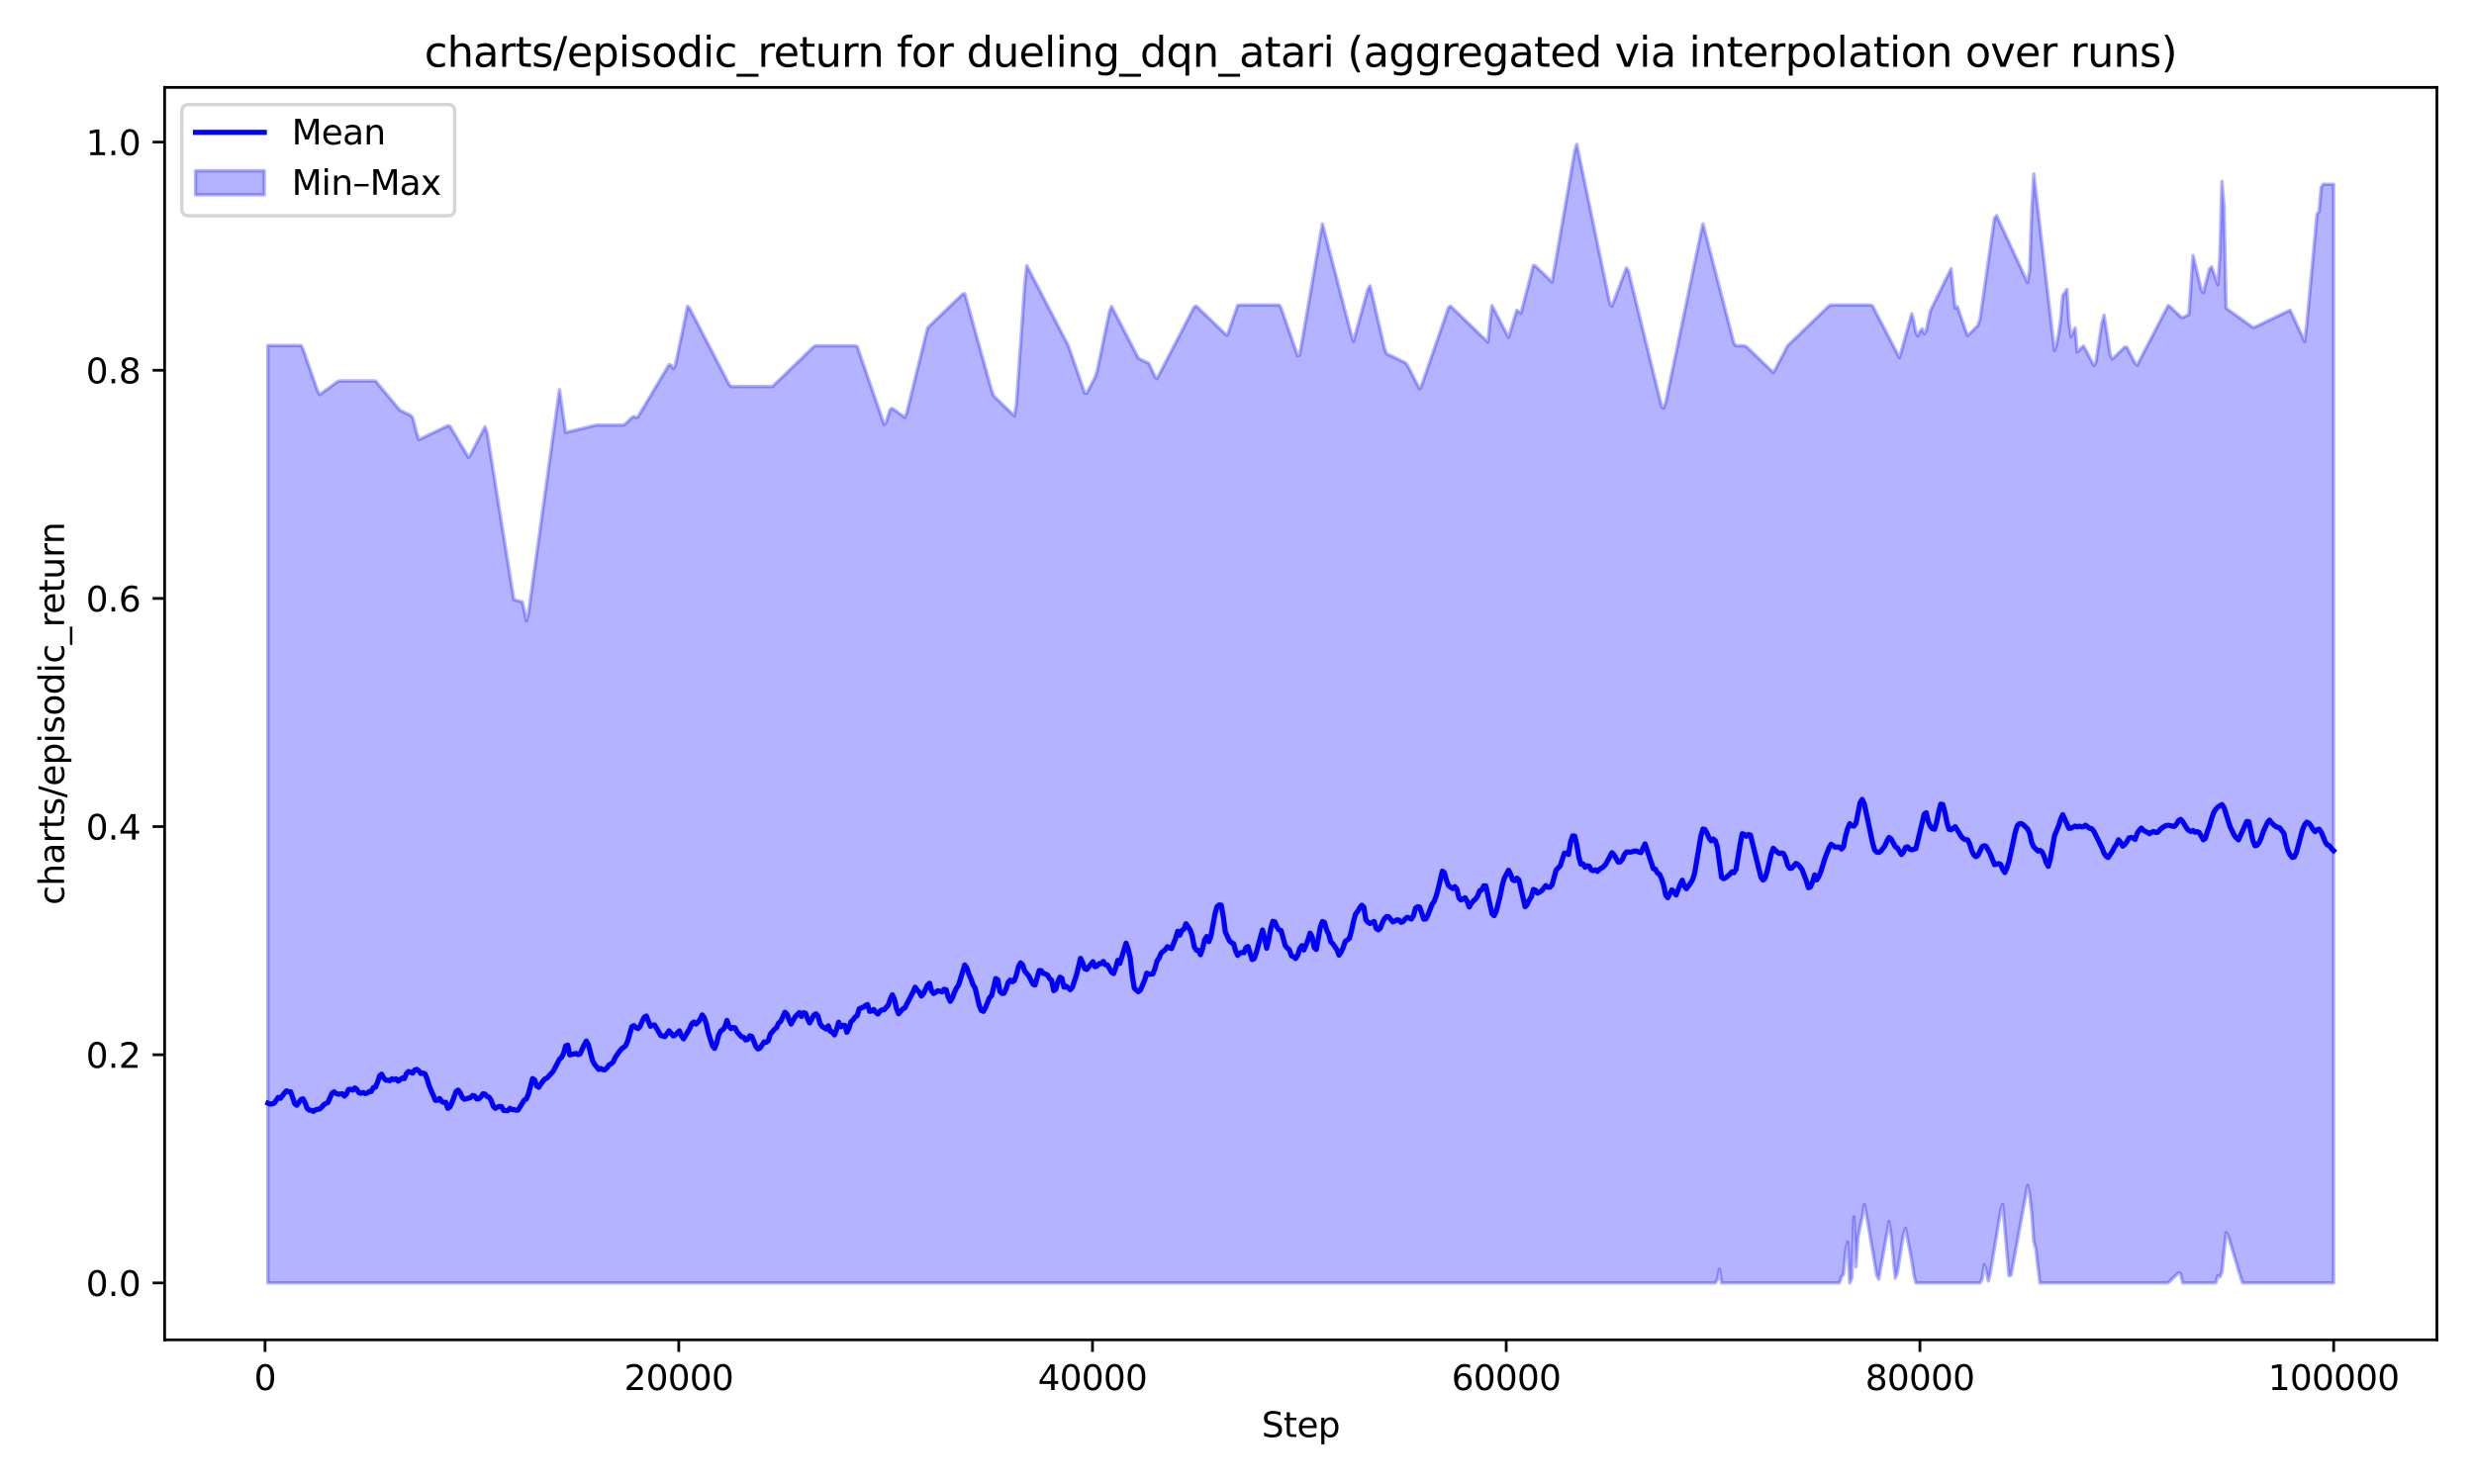<?xml version="1.0" encoding="utf-8" standalone="no"?>
<!DOCTYPE svg PUBLIC "-//W3C//DTD SVG 1.1//EN"
  "http://www.w3.org/Graphics/SVG/1.1/DTD/svg11.dtd">
<svg xmlns:xlink="http://www.w3.org/1999/xlink" width="720pt" height="432pt" viewBox="0 0 720 432" xmlns="http://www.w3.org/2000/svg" version="1.1">
 <defs>
  <style type="text/css">*{stroke-linejoin: round; stroke-linecap: butt}</style>
 </defs>
 <g id="figure_1">
  <g id="patch_1">
   <path d="M 0 432 
L 720 432 
L 720 0 
L 0 0 
z
" style="fill: #ffffff"/>
  </g>
  <g id="axes_1">
   <g id="patch_2">
    <path d="M 47.911 390.04 
L 709.2 390.04 
L 709.2 25.44 
L 47.911 25.44 
z
" style="fill: #ffffff"/>
   </g>
   <g id="FillBetweenPolyCollection_1">
    <defs>
     <path id="m8fbddda0d5" d="M 77.97 -331.424 
L 77.97 -58.533 
L 78.572 -58.533 
L 79.173 -58.533 
L 79.775 -58.533 
L 80.377 -58.533 
L 80.979 -58.533 
L 81.58 -58.533 
L 82.182 -58.533 
L 82.784 -58.533 
L 83.386 -58.533 
L 83.988 -58.533 
L 84.589 -58.533 
L 85.191 -58.533 
L 85.793 -58.533 
L 86.395 -58.533 
L 86.996 -58.533 
L 87.598 -58.533 
L 88.2 -58.533 
L 88.802 -58.533 
L 89.404 -58.533 
L 90.005 -58.533 
L 90.607 -58.533 
L 91.209 -58.533 
L 91.811 -58.533 
L 92.412 -58.533 
L 93.014 -58.533 
L 93.616 -58.533 
L 94.218 -58.533 
L 94.819 -58.533 
L 95.421 -58.533 
L 96.023 -58.533 
L 96.625 -58.533 
L 97.227 -58.533 
L 97.828 -58.533 
L 98.43 -58.533 
L 99.032 -58.533 
L 99.634 -58.533 
L 100.235 -58.533 
L 100.837 -58.533 
L 101.439 -58.533 
L 102.041 -58.533 
L 102.643 -58.533 
L 103.244 -58.533 
L 103.846 -58.533 
L 104.448 -58.533 
L 105.05 -58.533 
L 105.651 -58.533 
L 106.253 -58.533 
L 106.855 -58.533 
L 107.457 -58.533 
L 108.058 -58.533 
L 108.66 -58.533 
L 109.262 -58.533 
L 109.864 -58.533 
L 110.466 -58.533 
L 111.067 -58.533 
L 111.669 -58.533 
L 112.271 -58.533 
L 112.873 -58.533 
L 113.474 -58.533 
L 114.076 -58.533 
L 114.678 -58.533 
L 115.28 -58.533 
L 115.882 -58.533 
L 116.483 -58.533 
L 117.085 -58.533 
L 117.687 -58.533 
L 118.289 -58.533 
L 118.89 -58.533 
L 119.492 -58.533 
L 120.094 -58.533 
L 120.696 -58.533 
L 121.298 -58.533 
L 121.899 -58.533 
L 122.501 -58.533 
L 123.103 -58.533 
L 123.705 -58.533 
L 124.306 -58.533 
L 124.908 -58.533 
L 125.51 -58.533 
L 126.112 -58.533 
L 126.713 -58.533 
L 127.315 -58.533 
L 127.917 -58.533 
L 128.519 -58.533 
L 129.121 -58.533 
L 129.722 -58.533 
L 130.324 -58.533 
L 130.926 -58.533 
L 131.528 -58.533 
L 132.129 -58.533 
L 132.731 -58.533 
L 133.333 -58.533 
L 133.935 -58.533 
L 134.537 -58.533 
L 135.138 -58.533 
L 135.74 -58.533 
L 136.342 -58.533 
L 136.944 -58.533 
L 137.545 -58.533 
L 138.147 -58.533 
L 138.749 -58.533 
L 139.351 -58.533 
L 139.952 -58.533 
L 140.554 -58.533 
L 141.156 -58.533 
L 141.758 -58.533 
L 142.36 -58.533 
L 142.961 -58.533 
L 143.563 -58.533 
L 144.165 -58.533 
L 144.767 -58.533 
L 145.368 -58.533 
L 145.97 -58.533 
L 146.572 -58.533 
L 147.174 -58.533 
L 147.776 -58.533 
L 148.377 -58.533 
L 148.979 -58.533 
L 149.581 -58.533 
L 150.183 -58.533 
L 150.784 -58.533 
L 151.386 -58.533 
L 151.988 -58.533 
L 152.59 -58.533 
L 153.191 -58.533 
L 153.793 -58.533 
L 154.395 -58.533 
L 154.997 -58.533 
L 155.599 -58.533 
L 156.2 -58.533 
L 156.802 -58.533 
L 157.404 -58.533 
L 158.006 -58.533 
L 158.607 -58.533 
L 159.209 -58.533 
L 159.811 -58.533 
L 160.413 -58.533 
L 161.015 -58.533 
L 161.616 -58.533 
L 162.218 -58.533 
L 162.82 -58.533 
L 163.422 -58.533 
L 164.023 -58.533 
L 164.625 -58.533 
L 165.227 -58.533 
L 165.829 -58.533 
L 166.431 -58.533 
L 167.032 -58.533 
L 167.634 -58.533 
L 168.236 -58.533 
L 168.838 -58.533 
L 169.439 -58.533 
L 170.041 -58.533 
L 170.643 -58.533 
L 171.245 -58.533 
L 171.846 -58.533 
L 172.448 -58.533 
L 173.05 -58.533 
L 173.652 -58.533 
L 174.254 -58.533 
L 174.855 -58.533 
L 175.457 -58.533 
L 176.059 -58.533 
L 176.661 -58.533 
L 177.262 -58.533 
L 177.864 -58.533 
L 178.466 -58.533 
L 179.068 -58.533 
L 179.67 -58.533 
L 180.271 -58.533 
L 180.873 -58.533 
L 181.475 -58.533 
L 182.077 -58.533 
L 182.678 -58.533 
L 183.28 -58.533 
L 183.882 -58.533 
L 184.484 -58.533 
L 185.085 -58.533 
L 185.687 -58.533 
L 186.289 -58.533 
L 186.891 -58.533 
L 187.493 -58.533 
L 188.094 -58.533 
L 188.696 -58.533 
L 189.298 -58.533 
L 189.9 -58.533 
L 190.501 -58.533 
L 191.103 -58.533 
L 191.705 -58.533 
L 192.307 -58.533 
L 192.909 -58.533 
L 193.51 -58.533 
L 194.112 -58.533 
L 194.714 -58.533 
L 195.316 -58.533 
L 195.917 -58.533 
L 196.519 -58.533 
L 197.121 -58.533 
L 197.723 -58.533 
L 198.325 -58.533 
L 198.926 -58.533 
L 199.528 -58.533 
L 200.13 -58.533 
L 200.732 -58.533 
L 201.333 -58.533 
L 201.935 -58.533 
L 202.537 -58.533 
L 203.139 -58.533 
L 203.74 -58.533 
L 204.342 -58.533 
L 204.944 -58.533 
L 205.546 -58.533 
L 206.148 -58.533 
L 206.749 -58.533 
L 207.351 -58.533 
L 207.953 -58.533 
L 208.555 -58.533 
L 209.156 -58.533 
L 209.758 -58.533 
L 210.36 -58.533 
L 210.962 -58.533 
L 211.564 -58.533 
L 212.165 -58.533 
L 212.767 -58.533 
L 213.369 -58.533 
L 213.971 -58.533 
L 214.572 -58.533 
L 215.174 -58.533 
L 215.776 -58.533 
L 216.378 -58.533 
L 216.979 -58.533 
L 217.581 -58.533 
L 218.183 -58.533 
L 218.785 -58.533 
L 219.387 -58.533 
L 219.988 -58.533 
L 220.59 -58.533 
L 221.192 -58.533 
L 221.794 -58.533 
L 222.395 -58.533 
L 222.997 -58.533 
L 223.599 -58.533 
L 224.201 -58.533 
L 224.803 -58.533 
L 225.404 -58.533 
L 226.006 -58.533 
L 226.608 -58.533 
L 227.21 -58.533 
L 227.811 -58.533 
L 228.413 -58.533 
L 229.015 -58.533 
L 229.617 -58.533 
L 230.218 -58.533 
L 230.82 -58.533 
L 231.422 -58.533 
L 232.024 -58.533 
L 232.626 -58.533 
L 233.227 -58.533 
L 233.829 -58.533 
L 234.431 -58.533 
L 235.033 -58.533 
L 235.634 -58.533 
L 236.236 -58.533 
L 236.838 -58.533 
L 237.44 -58.533 
L 238.042 -58.533 
L 238.643 -58.533 
L 239.245 -58.533 
L 239.847 -58.533 
L 240.449 -58.533 
L 241.05 -58.533 
L 241.652 -58.533 
L 242.254 -58.533 
L 242.856 -58.533 
L 243.458 -58.533 
L 244.059 -58.533 
L 244.661 -58.533 
L 245.263 -58.533 
L 245.865 -58.533 
L 246.466 -58.533 
L 247.068 -58.533 
L 247.67 -58.533 
L 248.272 -58.533 
L 248.873 -58.533 
L 249.475 -58.533 
L 250.077 -58.533 
L 250.679 -58.533 
L 251.281 -58.533 
L 251.882 -58.533 
L 252.484 -58.533 
L 253.086 -58.533 
L 253.688 -58.533 
L 254.289 -58.533 
L 254.891 -58.533 
L 255.493 -58.533 
L 256.095 -58.533 
L 256.697 -58.533 
L 257.298 -58.533 
L 257.9 -58.533 
L 258.502 -58.533 
L 259.104 -58.533 
L 259.705 -58.533 
L 260.307 -58.533 
L 260.909 -58.533 
L 261.511 -58.533 
L 262.112 -58.533 
L 262.714 -58.533 
L 263.316 -58.533 
L 263.918 -58.533 
L 264.52 -58.533 
L 265.121 -58.533 
L 265.723 -58.533 
L 266.325 -58.533 
L 266.927 -58.533 
L 267.528 -58.533 
L 268.13 -58.533 
L 268.732 -58.533 
L 269.334 -58.533 
L 269.936 -58.533 
L 270.537 -58.533 
L 271.139 -58.533 
L 271.741 -58.533 
L 272.343 -58.533 
L 272.944 -58.533 
L 273.546 -58.533 
L 274.148 -58.533 
L 274.75 -58.533 
L 275.351 -58.533 
L 275.953 -58.533 
L 276.555 -58.533 
L 277.157 -58.533 
L 277.759 -58.533 
L 278.36 -58.533 
L 278.962 -58.533 
L 279.564 -58.533 
L 280.166 -58.533 
L 280.767 -58.533 
L 281.369 -58.533 
L 281.971 -58.533 
L 282.573 -58.533 
L 283.175 -58.533 
L 283.776 -58.533 
L 284.378 -58.533 
L 284.98 -58.533 
L 285.582 -58.533 
L 286.183 -58.533 
L 286.785 -58.533 
L 287.387 -58.533 
L 287.989 -58.533 
L 288.591 -58.533 
L 289.192 -58.533 
L 289.794 -58.533 
L 290.396 -58.533 
L 290.998 -58.533 
L 291.599 -58.533 
L 292.201 -58.533 
L 292.803 -58.533 
L 293.405 -58.533 
L 294.006 -58.533 
L 294.608 -58.533 
L 295.21 -58.533 
L 295.812 -58.533 
L 296.414 -58.533 
L 297.015 -58.533 
L 297.617 -58.533 
L 298.219 -58.533 
L 298.821 -58.533 
L 299.422 -58.533 
L 300.024 -58.533 
L 300.626 -58.533 
L 301.228 -58.533 
L 301.83 -58.533 
L 302.431 -58.533 
L 303.033 -58.533 
L 303.635 -58.533 
L 304.237 -58.533 
L 304.838 -58.533 
L 305.44 -58.533 
L 306.042 -58.533 
L 306.644 -58.533 
L 307.245 -58.533 
L 307.847 -58.533 
L 308.449 -58.533 
L 309.051 -58.533 
L 309.653 -58.533 
L 310.254 -58.533 
L 310.856 -58.533 
L 311.458 -58.533 
L 312.06 -58.533 
L 312.661 -58.533 
L 313.263 -58.533 
L 313.865 -58.533 
L 314.467 -58.533 
L 315.069 -58.533 
L 315.67 -58.533 
L 316.272 -58.533 
L 316.874 -58.533 
L 317.476 -58.533 
L 318.077 -58.533 
L 318.679 -58.533 
L 319.281 -58.533 
L 319.883 -58.533 
L 320.484 -58.533 
L 321.086 -58.533 
L 321.688 -58.533 
L 322.29 -58.533 
L 322.892 -58.533 
L 323.493 -58.533 
L 324.095 -58.533 
L 324.697 -58.533 
L 325.299 -58.533 
L 325.9 -58.533 
L 326.502 -58.533 
L 327.104 -58.533 
L 327.706 -58.533 
L 328.308 -58.533 
L 328.909 -58.533 
L 329.511 -58.533 
L 330.113 -58.533 
L 330.715 -58.533 
L 331.316 -58.533 
L 331.918 -58.533 
L 332.52 -58.533 
L 333.122 -58.533 
L 333.724 -58.533 
L 334.325 -58.533 
L 334.927 -58.533 
L 335.529 -58.533 
L 336.131 -58.533 
L 336.732 -58.533 
L 337.334 -58.533 
L 337.936 -58.533 
L 338.538 -58.533 
L 339.139 -58.533 
L 339.741 -58.533 
L 340.343 -58.533 
L 340.945 -58.533 
L 341.547 -58.533 
L 342.148 -58.533 
L 342.75 -58.533 
L 343.352 -58.533 
L 343.954 -58.533 
L 344.555 -58.533 
L 345.157 -58.533 
L 345.759 -58.533 
L 346.361 -58.533 
L 346.963 -58.533 
L 347.564 -58.533 
L 348.166 -58.533 
L 348.768 -58.533 
L 349.37 -58.533 
L 349.971 -58.533 
L 350.573 -58.533 
L 351.175 -58.533 
L 351.777 -58.533 
L 352.378 -58.533 
L 352.98 -58.533 
L 353.582 -58.533 
L 354.184 -58.533 
L 354.786 -58.533 
L 355.387 -58.533 
L 355.989 -58.533 
L 356.591 -58.533 
L 357.193 -58.533 
L 357.794 -58.533 
L 358.396 -58.533 
L 358.998 -58.533 
L 359.6 -58.533 
L 360.202 -58.533 
L 360.803 -58.533 
L 361.405 -58.533 
L 362.007 -58.533 
L 362.609 -58.533 
L 363.21 -58.533 
L 363.812 -58.533 
L 364.414 -58.533 
L 365.016 -58.533 
L 365.617 -58.533 
L 366.219 -58.533 
L 366.821 -58.533 
L 367.423 -58.533 
L 368.025 -58.533 
L 368.626 -58.533 
L 369.228 -58.533 
L 369.83 -58.533 
L 370.432 -58.533 
L 371.033 -58.533 
L 371.635 -58.533 
L 372.237 -58.533 
L 372.839 -58.533 
L 373.441 -58.533 
L 374.042 -58.533 
L 374.644 -58.533 
L 375.246 -58.533 
L 375.848 -58.533 
L 376.449 -58.533 
L 377.051 -58.533 
L 377.653 -58.533 
L 378.255 -58.533 
L 378.857 -58.533 
L 379.458 -58.533 
L 380.06 -58.533 
L 380.662 -58.533 
L 381.264 -58.533 
L 381.865 -58.533 
L 382.467 -58.533 
L 383.069 -58.533 
L 383.671 -58.533 
L 384.272 -58.533 
L 384.874 -58.533 
L 385.476 -58.533 
L 386.078 -58.533 
L 386.68 -58.533 
L 387.281 -58.533 
L 387.883 -58.533 
L 388.485 -58.533 
L 389.087 -58.533 
L 389.688 -58.533 
L 390.29 -58.533 
L 390.892 -58.533 
L 391.494 -58.533 
L 392.096 -58.533 
L 392.697 -58.533 
L 393.299 -58.533 
L 393.901 -58.533 
L 394.503 -58.533 
L 395.104 -58.533 
L 395.706 -58.533 
L 396.308 -58.533 
L 396.91 -58.533 
L 397.511 -58.533 
L 398.113 -58.533 
L 398.715 -58.533 
L 399.317 -58.533 
L 399.919 -58.533 
L 400.52 -58.533 
L 401.122 -58.533 
L 401.724 -58.533 
L 402.326 -58.533 
L 402.927 -58.533 
L 403.529 -58.533 
L 404.131 -58.533 
L 404.733 -58.533 
L 405.335 -58.533 
L 405.936 -58.533 
L 406.538 -58.533 
L 407.14 -58.533 
L 407.742 -58.533 
L 408.343 -58.533 
L 408.945 -58.533 
L 409.547 -58.533 
L 410.149 -58.533 
L 410.75 -58.533 
L 411.352 -58.533 
L 411.954 -58.533 
L 412.556 -58.533 
L 413.158 -58.533 
L 413.759 -58.533 
L 414.361 -58.533 
L 414.963 -58.533 
L 415.565 -58.533 
L 416.166 -58.533 
L 416.768 -58.533 
L 417.37 -58.533 
L 417.972 -58.533 
L 418.574 -58.533 
L 419.175 -58.533 
L 419.777 -58.533 
L 420.379 -58.533 
L 420.981 -58.533 
L 421.582 -58.533 
L 422.184 -58.533 
L 422.786 -58.533 
L 423.388 -58.533 
L 423.99 -58.533 
L 424.591 -58.533 
L 425.193 -58.533 
L 425.795 -58.533 
L 426.397 -58.533 
L 426.998 -58.533 
L 427.6 -58.533 
L 428.202 -58.533 
L 428.804 -58.533 
L 429.405 -58.533 
L 430.007 -58.533 
L 430.609 -58.533 
L 431.211 -58.533 
L 431.813 -58.533 
L 432.414 -58.533 
L 433.016 -58.533 
L 433.618 -58.533 
L 434.22 -58.533 
L 434.821 -58.533 
L 435.423 -58.533 
L 436.025 -58.533 
L 436.627 -58.533 
L 437.229 -58.533 
L 437.83 -58.533 
L 438.432 -58.533 
L 439.034 -58.533 
L 439.636 -58.533 
L 440.237 -58.533 
L 440.839 -58.533 
L 441.441 -58.533 
L 442.043 -58.533 
L 442.644 -58.533 
L 443.246 -58.533 
L 443.848 -58.533 
L 444.45 -58.533 
L 445.052 -58.533 
L 445.653 -58.533 
L 446.255 -58.533 
L 446.857 -58.533 
L 447.459 -58.533 
L 448.06 -58.533 
L 448.662 -58.533 
L 449.264 -58.533 
L 449.866 -58.533 
L 450.468 -58.533 
L 451.069 -58.533 
L 451.671 -58.533 
L 452.273 -58.533 
L 452.875 -58.533 
L 453.476 -58.533 
L 454.078 -58.533 
L 454.68 -58.533 
L 455.282 -58.533 
L 455.884 -58.533 
L 456.485 -58.533 
L 457.087 -58.533 
L 457.689 -58.533 
L 458.291 -58.533 
L 458.892 -58.533 
L 459.494 -58.533 
L 460.096 -58.533 
L 460.698 -58.533 
L 461.299 -58.533 
L 461.901 -58.533 
L 462.503 -58.533 
L 463.105 -58.533 
L 463.707 -58.533 
L 464.308 -58.533 
L 464.91 -58.533 
L 465.512 -58.533 
L 466.114 -58.533 
L 466.715 -58.533 
L 467.317 -58.533 
L 467.919 -58.533 
L 468.521 -58.533 
L 469.123 -58.533 
L 469.724 -58.533 
L 470.326 -58.533 
L 470.928 -58.533 
L 471.53 -58.533 
L 472.131 -58.533 
L 472.733 -58.533 
L 473.335 -58.533 
L 473.937 -58.533 
L 474.538 -58.533 
L 475.14 -58.533 
L 475.742 -58.533 
L 476.344 -58.533 
L 476.946 -58.533 
L 477.547 -58.533 
L 478.149 -58.533 
L 478.751 -58.533 
L 479.353 -58.533 
L 479.954 -58.533 
L 480.556 -58.533 
L 481.158 -58.533 
L 481.76 -58.533 
L 482.362 -58.533 
L 482.963 -58.533 
L 483.565 -58.533 
L 484.167 -58.533 
L 484.769 -58.533 
L 485.37 -58.533 
L 485.972 -58.533 
L 486.574 -58.533 
L 487.176 -58.533 
L 487.777 -58.533 
L 488.379 -58.533 
L 488.981 -58.533 
L 489.583 -58.533 
L 490.185 -58.533 
L 490.786 -58.533 
L 491.388 -58.533 
L 491.99 -58.533 
L 492.592 -58.533 
L 493.193 -58.533 
L 493.795 -58.533 
L 494.397 -58.533 
L 494.999 -58.533 
L 495.601 -58.533 
L 496.202 -58.533 
L 496.804 -58.533 
L 497.406 -58.533 
L 498.008 -58.533 
L 498.609 -58.533 
L 499.211 -58.533 
L 499.813 -59.555 
L 500.415 -62.513 
L 501.017 -58.533 
L 501.618 -58.533 
L 502.22 -58.533 
L 502.822 -58.533 
L 503.424 -58.533 
L 504.025 -58.533 
L 504.627 -58.533 
L 505.229 -58.533 
L 505.831 -58.533 
L 506.432 -58.533 
L 507.034 -58.533 
L 507.636 -58.533 
L 508.238 -58.533 
L 508.84 -58.533 
L 509.441 -58.533 
L 510.043 -58.533 
L 510.645 -58.533 
L 511.247 -58.533 
L 511.848 -58.533 
L 512.45 -58.533 
L 513.052 -58.533 
L 513.654 -58.533 
L 514.256 -58.533 
L 514.857 -58.533 
L 515.459 -58.533 
L 516.061 -58.533 
L 516.663 -58.533 
L 517.264 -58.533 
L 517.866 -58.533 
L 518.468 -58.533 
L 519.07 -58.533 
L 519.671 -58.533 
L 520.273 -58.533 
L 520.875 -58.533 
L 521.477 -58.533 
L 522.079 -58.533 
L 522.68 -58.533 
L 523.282 -58.533 
L 523.884 -58.533 
L 524.486 -58.533 
L 525.087 -58.533 
L 525.689 -58.533 
L 526.291 -58.533 
L 526.893 -58.533 
L 527.495 -58.533 
L 528.096 -58.533 
L 528.698 -58.533 
L 529.3 -58.533 
L 529.902 -58.533 
L 530.503 -58.533 
L 531.105 -58.533 
L 531.707 -58.533 
L 532.309 -58.533 
L 532.91 -58.533 
L 533.512 -58.533 
L 534.114 -58.533 
L 534.716 -58.533 
L 535.318 -58.533 
L 535.919 -60.279 
L 536.521 -61.092 
L 537.123 -67.867 
L 537.725 -70.406 
L 538.326 -58.533 
L 538.928 -59.959 
L 539.53 -77.751 
L 540.132 -63.224 
L 540.734 -71.778 
L 541.335 -74.869 
L 541.937 -77.487 
L 542.539 -81.312 
L 543.141 -78.625 
L 543.742 -75.086 
L 544.344 -71.547 
L 544.946 -68.008 
L 545.548 -64.469 
L 546.15 -60.93 
L 546.751 -59.612 
L 547.353 -62.959 
L 547.955 -66.305 
L 548.557 -69.652 
L 549.158 -72.998 
L 549.76 -76.344 
L 550.362 -72.341 
L 550.964 -66.152 
L 551.565 -59.962 
L 552.167 -61.437 
L 552.769 -65.214 
L 553.371 -68.99 
L 553.973 -72.767 
L 554.574 -74.392 
L 555.176 -71.249 
L 555.778 -68.105 
L 556.38 -64.962 
L 556.981 -61.05 
L 557.583 -58.533 
L 558.185 -58.533 
L 558.787 -58.533 
L 559.389 -58.533 
L 559.99 -58.533 
L 560.592 -58.533 
L 561.194 -58.533 
L 561.796 -58.533 
L 562.397 -58.533 
L 562.999 -58.533 
L 563.601 -58.533 
L 564.203 -58.533 
L 564.804 -58.533 
L 565.406 -58.533 
L 566.008 -58.533 
L 566.61 -58.533 
L 567.212 -58.533 
L 567.813 -58.533 
L 568.415 -58.533 
L 569.017 -58.533 
L 569.619 -58.533 
L 570.22 -58.533 
L 570.822 -58.533 
L 571.424 -58.533 
L 572.026 -58.533 
L 572.628 -58.533 
L 573.229 -58.533 
L 573.831 -58.533 
L 574.433 -58.533 
L 575.035 -58.533 
L 575.636 -58.533 
L 576.238 -58.533 
L 576.84 -59.568 
L 577.442 -63.854 
L 578.043 -62.18 
L 578.645 -59.115 
L 579.247 -61.478 
L 579.849 -65.114 
L 580.451 -68.75 
L 581.052 -72.386 
L 581.654 -76.022 
L 582.256 -79.658 
L 582.858 -81.384 
L 583.459 -74.468 
L 584.061 -67.552 
L 584.663 -60.636 
L 585.265 -60.804 
L 585.867 -64.068 
L 586.468 -67.332 
L 587.07 -70.597 
L 587.672 -73.861 
L 588.274 -77.125 
L 588.875 -80.389 
L 589.477 -83.653 
L 590.079 -86.917 
L 590.681 -84.24 
L 591.283 -78.983 
L 591.884 -70.537 
L 592.486 -68.469 
L 593.088 -63.213 
L 593.69 -58.533 
L 594.291 -58.533 
L 594.893 -58.533 
L 595.495 -58.533 
L 596.097 -58.533 
L 596.698 -58.533 
L 597.3 -58.533 
L 597.902 -58.533 
L 598.504 -58.533 
L 599.106 -58.533 
L 599.707 -58.533 
L 600.309 -58.533 
L 600.911 -58.533 
L 601.513 -58.533 
L 602.114 -58.533 
L 602.716 -58.533 
L 603.318 -58.533 
L 603.92 -58.533 
L 604.522 -58.533 
L 605.123 -58.533 
L 605.725 -58.533 
L 606.327 -58.533 
L 606.929 -58.533 
L 607.53 -58.533 
L 608.132 -58.533 
L 608.734 -58.533 
L 609.336 -58.533 
L 609.937 -58.533 
L 610.539 -58.533 
L 611.141 -58.533 
L 611.743 -58.533 
L 612.345 -58.533 
L 612.946 -58.533 
L 613.548 -58.533 
L 614.15 -58.533 
L 614.752 -58.533 
L 615.353 -58.533 
L 615.955 -58.533 
L 616.557 -58.533 
L 617.159 -58.533 
L 617.761 -58.533 
L 618.362 -58.533 
L 618.964 -58.533 
L 619.566 -58.533 
L 620.168 -58.533 
L 620.769 -58.533 
L 621.371 -58.533 
L 621.973 -58.533 
L 622.575 -58.533 
L 623.176 -58.533 
L 623.778 -58.533 
L 624.38 -58.533 
L 624.982 -58.533 
L 625.584 -58.533 
L 626.185 -58.533 
L 626.787 -58.533 
L 627.389 -58.533 
L 627.991 -58.533 
L 628.592 -58.533 
L 629.194 -58.533 
L 629.796 -58.533 
L 630.398 -58.533 
L 631 -58.564 
L 631.601 -59.144 
L 632.203 -59.724 
L 632.805 -60.305 
L 633.407 -60.885 
L 634.008 -61.465 
L 634.61 -61.237 
L 635.212 -58.533 
L 635.814 -58.533 
L 636.416 -58.533 
L 637.017 -58.533 
L 637.619 -58.533 
L 638.221 -58.533 
L 638.823 -58.533 
L 639.424 -58.533 
L 640.026 -58.533 
L 640.628 -58.533 
L 641.23 -58.533 
L 641.831 -58.533 
L 642.433 -58.533 
L 643.035 -58.533 
L 643.637 -58.533 
L 644.239 -58.533 
L 644.84 -58.533 
L 645.442 -60.61 
L 646.044 -60.265 
L 646.646 -61.665 
L 647.247 -67.433 
L 647.849 -73.201 
L 648.451 -72.265 
L 649.053 -70.272 
L 649.655 -68.279 
L 650.256 -66.287 
L 650.858 -64.294 
L 651.46 -62.302 
L 652.062 -60.309 
L 652.663 -58.533 
L 653.265 -58.533 
L 653.867 -58.533 
L 654.469 -58.533 
L 655.07 -58.533 
L 655.672 -58.533 
L 656.274 -58.533 
L 656.876 -58.533 
L 657.478 -58.533 
L 658.079 -58.533 
L 658.681 -58.533 
L 659.283 -58.533 
L 659.885 -58.533 
L 660.486 -58.533 
L 661.088 -58.533 
L 661.69 -58.533 
L 662.292 -58.533 
L 662.894 -58.533 
L 663.495 -58.533 
L 664.097 -58.533 
L 664.699 -58.533 
L 665.301 -58.533 
L 665.902 -58.533 
L 666.504 -58.533 
L 667.106 -58.533 
L 667.708 -58.533 
L 668.309 -58.533 
L 668.911 -58.533 
L 669.513 -58.533 
L 670.115 -58.533 
L 670.717 -58.533 
L 671.318 -58.533 
L 671.92 -58.533 
L 672.522 -58.533 
L 673.124 -58.533 
L 673.725 -58.533 
L 674.327 -58.533 
L 674.929 -58.533 
L 675.531 -58.533 
L 676.133 -58.533 
L 676.734 -58.533 
L 677.336 -58.533 
L 677.938 -58.533 
L 678.54 -58.533 
L 679.141 -58.533 
L 679.141 -378.351 
L 679.141 -378.351 
L 678.54 -378.351 
L 677.938 -378.351 
L 677.336 -378.351 
L 676.734 -378.351 
L 676.133 -378.351 
L 675.531 -377.456 
L 674.929 -370.437 
L 674.327 -369.694 
L 673.725 -363.242 
L 673.124 -356.79 
L 672.522 -350.338 
L 671.92 -343.886 
L 671.318 -337.434 
L 670.717 -332.566 
L 670.115 -333.869 
L 669.513 -335.171 
L 668.911 -336.474 
L 668.309 -337.777 
L 667.708 -339.079 
L 667.106 -340.382 
L 666.504 -341.684 
L 665.902 -341.441 
L 665.301 -341.151 
L 664.699 -340.862 
L 664.097 -340.572 
L 663.495 -340.283 
L 662.894 -339.994 
L 662.292 -339.704 
L 661.69 -339.415 
L 661.088 -339.125 
L 660.486 -338.836 
L 659.885 -338.546 
L 659.283 -338.257 
L 658.681 -337.967 
L 658.079 -337.678 
L 657.478 -337.388 
L 656.876 -337.099 
L 656.274 -336.809 
L 655.672 -336.653 
L 655.07 -337.086 
L 654.469 -337.52 
L 653.867 -337.953 
L 653.265 -338.387 
L 652.663 -338.82 
L 652.062 -339.254 
L 651.46 -339.687 
L 650.858 -340.12 
L 650.256 -340.554 
L 649.655 -340.987 
L 649.053 -341.421 
L 648.451 -341.854 
L 647.849 -342.288 
L 647.247 -371.712 
L 646.646 -379.201 
L 646.044 -357.103 
L 645.442 -349.085 
L 644.84 -350.828 
L 644.239 -352.571 
L 643.637 -354.313 
L 643.035 -353.722 
L 642.433 -351.407 
L 641.831 -349.091 
L 641.23 -346.776 
L 640.628 -347.648 
L 640.026 -350.179 
L 639.424 -352.71 
L 638.823 -355.241 
L 638.221 -357.64 
L 637.619 -348.606 
L 637.017 -340.427 
L 636.416 -340.138 
L 635.814 -339.848 
L 635.212 -339.559 
L 634.61 -339.78 
L 634.008 -340.359 
L 633.407 -340.938 
L 632.805 -341.517 
L 632.203 -342.096 
L 631.601 -342.676 
L 631 -343.07 
L 630.398 -341.91 
L 629.796 -340.75 
L 629.194 -339.589 
L 628.592 -338.429 
L 627.991 -337.269 
L 627.389 -336.109 
L 626.787 -334.949 
L 626.185 -333.789 
L 625.584 -332.629 
L 624.982 -331.469 
L 624.38 -330.309 
L 623.778 -329.149 
L 623.176 -327.989 
L 622.575 -326.829 
L 621.973 -325.669 
L 621.371 -326.281 
L 620.769 -327.442 
L 620.168 -328.602 
L 619.566 -329.763 
L 618.964 -330.923 
L 618.362 -330.956 
L 617.761 -330.376 
L 617.159 -329.795 
L 616.557 -329.214 
L 615.955 -328.634 
L 615.353 -328.053 
L 614.752 -327.473 
L 614.15 -328.598 
L 613.548 -332.472 
L 612.946 -336.346 
L 612.345 -340.22 
L 611.743 -338.088 
L 611.141 -334.195 
L 610.539 -330.302 
L 609.937 -326.41 
L 609.336 -325.627 
L 608.734 -326.789 
L 608.132 -327.951 
L 607.53 -329.112 
L 606.929 -330.274 
L 606.327 -331.28 
L 605.725 -330.7 
L 605.123 -330.119 
L 604.522 -329.538 
L 603.92 -336.541 
L 603.318 -335.243 
L 602.716 -333.945 
L 602.114 -338.235 
L 601.513 -347.773 
L 600.911 -346.712 
L 600.309 -346.018 
L 599.707 -338.808 
L 599.106 -334.856 
L 598.504 -331.669 
L 597.902 -329.958 
L 597.3 -335.099 
L 596.698 -340.24 
L 596.097 -345.381 
L 595.495 -350.522 
L 594.893 -355.663 
L 594.291 -360.804 
L 593.69 -365.945 
L 593.088 -371.086 
L 592.486 -376.227 
L 591.884 -381.368 
L 591.283 -370.158 
L 590.681 -353.171 
L 590.079 -349.74 
L 589.477 -351.039 
L 588.875 -352.338 
L 588.274 -353.637 
L 587.672 -354.936 
L 587.07 -356.235 
L 586.468 -357.534 
L 585.867 -358.833 
L 585.265 -360.131 
L 584.663 -361.43 
L 584.061 -362.729 
L 583.459 -364.028 
L 582.858 -365.327 
L 582.256 -366.626 
L 581.654 -367.925 
L 581.052 -369.224 
L 580.451 -368.484 
L 579.849 -364.289 
L 579.247 -360.094 
L 578.645 -355.899 
L 578.043 -351.704 
L 577.442 -347.509 
L 576.84 -343.314 
L 576.238 -339.119 
L 575.636 -337.221 
L 575.035 -336.641 
L 574.433 -336.062 
L 573.831 -335.483 
L 573.229 -334.904 
L 572.628 -334.325 
L 572.026 -335.846 
L 571.424 -337.584 
L 570.822 -339.322 
L 570.22 -341.061 
L 569.619 -342.799 
L 569.017 -342.298 
L 568.415 -347.74 
L 567.813 -353.777 
L 567.212 -352.553 
L 566.61 -351.329 
L 566.008 -350.104 
L 565.406 -348.88 
L 564.804 -347.656 
L 564.203 -346.431 
L 563.601 -345.207 
L 562.999 -343.983 
L 562.397 -342.758 
L 561.796 -341.534 
L 561.194 -338.682 
L 560.592 -335.777 
L 559.99 -334.831 
L 559.389 -336.278 
L 558.787 -335.535 
L 558.185 -334.232 
L 557.583 -335.142 
L 556.981 -338.459 
L 556.38 -340.656 
L 555.778 -338.49 
L 555.176 -336.324 
L 554.574 -334.158 
L 553.973 -331.992 
L 553.371 -329.827 
L 552.769 -327.91 
L 552.167 -329.068 
L 551.565 -330.227 
L 550.964 -331.385 
L 550.362 -332.543 
L 549.76 -333.702 
L 549.158 -334.86 
L 548.557 -336.018 
L 547.955 -337.177 
L 547.353 -338.335 
L 546.751 -339.493 
L 546.15 -340.652 
L 545.548 -341.81 
L 544.946 -342.969 
L 544.344 -343.193 
L 543.742 -343.193 
L 543.141 -343.193 
L 542.539 -343.193 
L 541.937 -343.193 
L 541.335 -343.193 
L 540.734 -343.193 
L 540.132 -343.193 
L 539.53 -343.193 
L 538.928 -343.193 
L 538.326 -343.193 
L 537.725 -343.193 
L 537.123 -343.193 
L 536.521 -343.193 
L 535.919 -343.193 
L 535.318 -343.193 
L 534.716 -343.193 
L 534.114 -343.193 
L 533.512 -343.193 
L 532.91 -343.193 
L 532.309 -342.98 
L 531.707 -342.399 
L 531.105 -341.819 
L 530.503 -341.239 
L 529.902 -340.659 
L 529.3 -340.078 
L 528.698 -339.498 
L 528.096 -338.918 
L 527.495 -338.337 
L 526.893 -337.757 
L 526.291 -337.177 
L 525.689 -336.596 
L 525.087 -336.016 
L 524.486 -335.436 
L 523.884 -334.855 
L 523.282 -334.275 
L 522.68 -333.695 
L 522.079 -333.114 
L 521.477 -332.534 
L 520.875 -331.954 
L 520.273 -331.373 
L 519.671 -330.256 
L 519.07 -329.098 
L 518.468 -327.939 
L 517.866 -326.781 
L 517.264 -325.623 
L 516.663 -324.464 
L 516.061 -323.569 
L 515.459 -324.148 
L 514.857 -324.727 
L 514.256 -325.306 
L 513.654 -325.885 
L 513.052 -326.465 
L 512.45 -327.046 
L 511.848 -327.626 
L 511.247 -328.207 
L 510.645 -328.788 
L 510.043 -329.369 
L 509.441 -329.95 
L 508.84 -330.531 
L 508.238 -331.112 
L 507.636 -331.332 
L 507.034 -331.332 
L 506.432 -331.332 
L 505.831 -331.332 
L 505.229 -331.332 
L 504.627 -332.047 
L 504.025 -334.367 
L 503.424 -336.688 
L 502.822 -339.008 
L 502.22 -341.328 
L 501.618 -343.648 
L 501.017 -345.968 
L 500.415 -348.288 
L 499.813 -350.608 
L 499.211 -352.929 
L 498.609 -355.249 
L 498.008 -357.569 
L 497.406 -359.889 
L 496.804 -362.209 
L 496.202 -364.529 
L 495.601 -366.849 
L 494.999 -364.097 
L 494.397 -361.196 
L 493.795 -358.296 
L 493.193 -355.396 
L 492.592 -352.496 
L 491.99 -349.596 
L 491.388 -346.696 
L 490.786 -343.795 
L 490.185 -340.895 
L 489.583 -337.995 
L 488.981 -335.095 
L 488.379 -332.195 
L 487.777 -329.295 
L 487.176 -326.394 
L 486.574 -323.494 
L 485.972 -320.594 
L 485.37 -317.694 
L 484.769 -314.794 
L 484.167 -313.204 
L 483.565 -313.692 
L 482.963 -316.153 
L 482.362 -318.613 
L 481.76 -321.074 
L 481.158 -323.534 
L 480.556 -325.995 
L 479.954 -328.455 
L 479.353 -330.916 
L 478.751 -333.376 
L 478.149 -335.837 
L 477.547 -338.297 
L 476.946 -340.757 
L 476.344 -343.218 
L 475.742 -345.678 
L 475.14 -348.139 
L 474.538 -350.599 
L 473.937 -353.06 
L 473.335 -353.995 
L 472.733 -352.403 
L 472.131 -350.811 
L 471.53 -349.219 
L 470.928 -347.627 
L 470.326 -346.035 
L 469.724 -344.443 
L 469.123 -342.851 
L 468.521 -343.607 
L 467.919 -346.506 
L 467.317 -349.405 
L 466.715 -352.304 
L 466.114 -355.202 
L 465.512 -358.101 
L 464.91 -361 
L 464.308 -363.899 
L 463.707 -366.797 
L 463.105 -369.696 
L 462.503 -372.595 
L 461.901 -375.494 
L 461.299 -378.392 
L 460.698 -381.291 
L 460.096 -384.19 
L 459.494 -387.089 
L 458.892 -389.987 
L 458.291 -387.937 
L 457.689 -384.459 
L 457.087 -380.98 
L 456.485 -377.502 
L 455.884 -374.023 
L 455.282 -370.545 
L 454.68 -367.066 
L 454.078 -363.588 
L 453.476 -360.109 
L 452.875 -356.631 
L 452.273 -353.152 
L 451.671 -349.924 
L 451.069 -350.504 
L 450.468 -351.083 
L 449.866 -351.663 
L 449.264 -352.242 
L 448.662 -352.821 
L 448.06 -353.401 
L 447.459 -353.98 
L 446.857 -354.56 
L 446.255 -354.713 
L 445.653 -352.397 
L 445.052 -350.082 
L 444.45 -347.766 
L 443.848 -345.45 
L 443.246 -343.135 
L 442.644 -340.83 
L 442.043 -341.264 
L 441.441 -341.698 
L 440.839 -339.81 
L 440.237 -337.785 
L 439.636 -335.76 
L 439.034 -333.753 
L 438.432 -334.913 
L 437.83 -336.072 
L 437.229 -337.232 
L 436.627 -338.391 
L 436.025 -339.551 
L 435.423 -340.71 
L 434.821 -341.87 
L 434.22 -343.029 
L 433.618 -338.212 
L 433.016 -332.411 
L 432.414 -332.97 
L 431.813 -333.551 
L 431.211 -334.131 
L 430.609 -334.712 
L 430.007 -335.293 
L 429.405 -335.874 
L 428.804 -336.455 
L 428.202 -337.036 
L 427.6 -337.617 
L 426.998 -338.198 
L 426.397 -338.779 
L 425.795 -339.359 
L 425.193 -339.94 
L 424.591 -340.521 
L 423.99 -341.102 
L 423.388 -341.683 
L 422.786 -342.264 
L 422.184 -342.845 
L 421.582 -342.497 
L 420.981 -340.758 
L 420.379 -339.019 
L 419.777 -337.279 
L 419.175 -335.54 
L 418.574 -333.801 
L 417.972 -332.062 
L 417.37 -330.322 
L 416.768 -328.583 
L 416.166 -326.844 
L 415.565 -325.105 
L 414.963 -323.365 
L 414.361 -321.626 
L 413.759 -319.887 
L 413.158 -318.794 
L 412.556 -319.951 
L 411.954 -321.107 
L 411.352 -322.264 
L 410.75 -323.42 
L 410.149 -324.577 
L 409.547 -325.733 
L 408.945 -326.429 
L 408.343 -326.718 
L 407.742 -327.006 
L 407.14 -327.295 
L 406.538 -327.584 
L 405.936 -327.873 
L 405.335 -328.162 
L 404.733 -328.451 
L 404.131 -328.739 
L 403.529 -329.028 
L 402.927 -330.584 
L 402.326 -333.184 
L 401.724 -335.783 
L 401.122 -338.382 
L 400.52 -340.982 
L 399.919 -343.581 
L 399.317 -346.18 
L 398.715 -348.78 
L 398.113 -347.833 
L 397.511 -345.666 
L 396.91 -343.498 
L 396.308 -341.331 
L 395.706 -339.163 
L 395.104 -336.996 
L 394.503 -334.829 
L 393.901 -332.661 
L 393.299 -334.414 
L 392.697 -336.73 
L 392.096 -339.045 
L 391.494 -341.361 
L 390.892 -343.676 
L 390.29 -345.992 
L 389.688 -348.308 
L 389.087 -350.623 
L 388.485 -352.939 
L 387.883 -355.254 
L 387.281 -357.57 
L 386.68 -359.886 
L 386.078 -362.201 
L 385.476 -364.517 
L 384.874 -366.832 
L 384.272 -363.554 
L 383.671 -360.068 
L 383.069 -356.583 
L 382.467 -353.098 
L 381.865 -349.612 
L 381.264 -346.127 
L 380.662 -342.642 
L 380.06 -339.156 
L 379.458 -335.671 
L 378.857 -332.186 
L 378.255 -328.7 
L 377.653 -328.402 
L 377.051 -330.141 
L 376.449 -331.881 
L 375.848 -333.62 
L 375.246 -335.359 
L 374.644 -337.098 
L 374.042 -338.838 
L 373.441 -340.577 
L 372.839 -342.316 
L 372.237 -343.193 
L 371.635 -343.193 
L 371.033 -343.193 
L 370.432 -343.193 
L 369.83 -343.193 
L 369.228 -343.193 
L 368.626 -343.193 
L 368.025 -343.193 
L 367.423 -343.193 
L 366.821 -343.193 
L 366.219 -343.193 
L 365.617 -343.193 
L 365.016 -343.193 
L 364.414 -343.193 
L 363.812 -343.193 
L 363.21 -343.193 
L 362.609 -343.193 
L 362.007 -343.193 
L 361.405 -343.193 
L 360.803 -343.193 
L 360.202 -343.128 
L 359.6 -341.391 
L 358.998 -339.653 
L 358.396 -337.916 
L 357.794 -336.178 
L 357.193 -334.441 
L 356.591 -334.781 
L 355.989 -335.36 
L 355.387 -335.939 
L 354.786 -336.518 
L 354.184 -337.096 
L 353.582 -337.675 
L 352.98 -338.254 
L 352.378 -338.833 
L 351.777 -339.412 
L 351.175 -339.991 
L 350.573 -340.57 
L 349.971 -341.149 
L 349.37 -341.728 
L 348.768 -342.307 
L 348.166 -342.885 
L 347.564 -342.65 
L 346.963 -341.49 
L 346.361 -340.331 
L 345.759 -339.171 
L 345.157 -338.012 
L 344.555 -336.852 
L 343.954 -335.693 
L 343.352 -334.533 
L 342.75 -333.374 
L 342.148 -332.214 
L 341.547 -331.055 
L 340.945 -329.895 
L 340.343 -328.736 
L 339.741 -327.576 
L 339.139 -326.417 
L 338.538 -325.257 
L 337.936 -324.098 
L 337.334 -322.938 
L 336.732 -321.779 
L 336.131 -322.353 
L 335.529 -323.656 
L 334.927 -324.958 
L 334.325 -326.261 
L 333.724 -326.515 
L 333.122 -326.805 
L 332.52 -327.095 
L 331.918 -327.384 
L 331.316 -327.7 
L 330.715 -328.861 
L 330.113 -330.022 
L 329.511 -331.182 
L 328.909 -332.343 
L 328.308 -333.503 
L 327.706 -334.664 
L 327.104 -335.825 
L 326.502 -336.985 
L 325.9 -338.146 
L 325.299 -339.307 
L 324.697 -340.467 
L 324.095 -341.628 
L 323.493 -342.788 
L 322.892 -341.307 
L 322.29 -338.411 
L 321.688 -335.515 
L 321.086 -332.619 
L 320.484 -329.723 
L 319.883 -326.827 
L 319.281 -323.931 
L 318.679 -322.128 
L 318.077 -320.973 
L 317.476 -319.818 
L 316.874 -318.664 
L 316.272 -317.509 
L 315.67 -317.621 
L 315.069 -319.359 
L 314.467 -321.098 
L 313.865 -322.836 
L 313.263 -324.575 
L 312.661 -326.313 
L 312.06 -328.051 
L 311.458 -329.79 
L 310.856 -331.463 
L 310.254 -332.624 
L 309.653 -333.784 
L 309.051 -334.945 
L 308.449 -336.106 
L 307.847 -337.266 
L 307.245 -338.427 
L 306.644 -339.588 
L 306.042 -340.748 
L 305.44 -341.909 
L 304.838 -343.069 
L 304.237 -344.23 
L 303.635 -345.391 
L 303.033 -346.551 
L 302.431 -347.712 
L 301.83 -348.873 
L 301.228 -350.033 
L 300.626 -351.194 
L 300.024 -352.355 
L 299.422 -353.515 
L 298.821 -354.676 
L 298.219 -349.197 
L 297.617 -340.509 
L 297.015 -331.822 
L 296.414 -323.134 
L 295.812 -314.446 
L 295.21 -310.932 
L 294.608 -311.511 
L 294.006 -312.09 
L 293.405 -312.669 
L 292.803 -313.248 
L 292.201 -313.828 
L 291.599 -314.407 
L 290.998 -314.986 
L 290.396 -315.565 
L 289.794 -316.144 
L 289.192 -316.724 
L 288.591 -318.362 
L 287.989 -320.527 
L 287.387 -322.692 
L 286.785 -324.857 
L 286.183 -327.022 
L 285.582 -329.187 
L 284.98 -331.352 
L 284.378 -333.517 
L 283.776 -335.682 
L 283.175 -337.847 
L 282.573 -340.012 
L 281.971 -342.177 
L 281.369 -344.341 
L 280.767 -346.506 
L 280.166 -346.389 
L 279.564 -345.811 
L 278.962 -345.232 
L 278.36 -344.653 
L 277.759 -344.074 
L 277.157 -343.495 
L 276.555 -342.916 
L 275.953 -342.337 
L 275.351 -341.758 
L 274.75 -341.179 
L 274.148 -340.6 
L 273.546 -340.021 
L 272.944 -339.442 
L 272.343 -338.863 
L 271.741 -338.284 
L 271.139 -337.705 
L 270.537 -337.126 
L 269.936 -336.465 
L 269.334 -334.01 
L 268.732 -331.555 
L 268.13 -329.1 
L 267.528 -326.645 
L 266.927 -324.19 
L 266.325 -321.735 
L 265.723 -319.28 
L 265.121 -316.825 
L 264.52 -314.37 
L 263.918 -311.915 
L 263.316 -310.49 
L 262.714 -310.924 
L 262.112 -311.357 
L 261.511 -311.79 
L 260.909 -312.223 
L 260.307 -312.656 
L 259.705 -313.09 
L 259.104 -312.882 
L 258.502 -310.998 
L 257.9 -309.115 
L 257.298 -308.451 
L 256.697 -310.193 
L 256.095 -311.936 
L 255.493 -313.679 
L 254.891 -315.421 
L 254.289 -317.164 
L 253.688 -318.907 
L 253.086 -320.649 
L 252.484 -322.392 
L 251.882 -324.135 
L 251.281 -325.877 
L 250.679 -327.62 
L 250.077 -329.363 
L 249.475 -331.105 
L 248.873 -331.332 
L 248.272 -331.332 
L 247.67 -331.332 
L 247.068 -331.332 
L 246.466 -331.332 
L 245.865 -331.332 
L 245.263 -331.332 
L 244.661 -331.332 
L 244.059 -331.332 
L 243.458 -331.332 
L 242.856 -331.332 
L 242.254 -331.332 
L 241.652 -331.332 
L 241.05 -331.332 
L 240.449 -331.332 
L 239.847 -331.332 
L 239.245 -331.332 
L 238.643 -331.332 
L 238.042 -331.332 
L 237.44 -331.332 
L 236.838 -331.088 
L 236.236 -330.507 
L 235.634 -329.926 
L 235.033 -329.345 
L 234.431 -328.764 
L 233.829 -328.183 
L 233.227 -327.602 
L 232.626 -327.021 
L 232.024 -326.441 
L 231.422 -325.86 
L 230.82 -325.279 
L 230.218 -324.698 
L 229.617 -324.117 
L 229.015 -323.536 
L 228.413 -322.955 
L 227.811 -322.374 
L 227.21 -321.793 
L 226.608 -321.213 
L 226.006 -320.632 
L 225.404 -320.051 
L 224.803 -319.471 
L 224.201 -319.471 
L 223.599 -319.471 
L 222.997 -319.471 
L 222.395 -319.471 
L 221.794 -319.471 
L 221.192 -319.471 
L 220.59 -319.471 
L 219.988 -319.471 
L 219.387 -319.471 
L 218.785 -319.471 
L 218.183 -319.471 
L 217.581 -319.471 
L 216.979 -319.471 
L 216.378 -319.471 
L 215.776 -319.471 
L 215.174 -319.471 
L 214.572 -319.471 
L 213.971 -319.471 
L 213.369 -319.471 
L 212.767 -319.471 
L 212.165 -320.125 
L 211.564 -321.285 
L 210.962 -322.444 
L 210.36 -323.604 
L 209.758 -324.763 
L 209.156 -325.923 
L 208.555 -327.082 
L 207.953 -328.242 
L 207.351 -329.401 
L 206.749 -330.561 
L 206.148 -331.72 
L 205.546 -332.88 
L 204.944 -334.039 
L 204.342 -335.199 
L 203.74 -336.358 
L 203.139 -337.518 
L 202.537 -338.677 
L 201.935 -339.837 
L 201.333 -340.996 
L 200.732 -342.156 
L 200.13 -342.887 
L 199.528 -339.984 
L 198.926 -337.081 
L 198.325 -334.178 
L 197.723 -331.275 
L 197.121 -328.372 
L 196.519 -325.469 
L 195.917 -324.657 
L 195.316 -325.67 
L 194.714 -325.869 
L 194.112 -324.857 
L 193.51 -323.845 
L 192.909 -322.833 
L 192.307 -321.821 
L 191.705 -320.809 
L 191.103 -319.797 
L 190.501 -318.785 
L 189.9 -317.773 
L 189.298 -316.761 
L 188.696 -315.749 
L 188.094 -314.737 
L 187.493 -313.725 
L 186.891 -312.713 
L 186.289 -311.701 
L 185.687 -310.689 
L 185.085 -310.457 
L 184.484 -310.746 
L 183.882 -310.415 
L 183.28 -309.837 
L 182.678 -309.258 
L 182.077 -308.679 
L 181.475 -308.254 
L 180.873 -308.254 
L 180.271 -308.254 
L 179.67 -308.254 
L 179.068 -308.254 
L 178.466 -308.254 
L 177.864 -308.254 
L 177.262 -308.254 
L 176.661 -308.254 
L 176.059 -308.254 
L 175.457 -308.254 
L 174.855 -308.254 
L 174.254 -308.254 
L 173.652 -308.254 
L 173.05 -308.12 
L 172.448 -307.976 
L 171.846 -307.832 
L 171.245 -307.687 
L 170.643 -307.543 
L 170.041 -307.399 
L 169.439 -307.254 
L 168.838 -307.11 
L 168.236 -306.966 
L 167.634 -306.821 
L 167.032 -306.677 
L 166.431 -306.533 
L 165.829 -306.388 
L 165.227 -306.244 
L 164.625 -306.1 
L 164.023 -310.169 
L 163.422 -314.359 
L 162.82 -318.549 
L 162.218 -314.218 
L 161.616 -309.881 
L 161.015 -305.544 
L 160.413 -301.207 
L 159.811 -296.869 
L 159.209 -292.532 
L 158.607 -288.195 
L 158.006 -283.858 
L 157.404 -279.521 
L 156.802 -275.184 
L 156.2 -270.847 
L 155.599 -266.509 
L 154.997 -262.172 
L 154.395 -257.835 
L 153.793 -253.498 
L 153.191 -251.269 
L 152.59 -254.309 
L 151.988 -256.793 
L 151.386 -256.938 
L 150.784 -257.083 
L 150.183 -257.227 
L 149.581 -257.372 
L 148.979 -260.878 
L 148.377 -264.645 
L 147.776 -268.412 
L 147.174 -272.18 
L 146.572 -275.947 
L 145.97 -279.714 
L 145.368 -283.482 
L 144.767 -287.249 
L 144.165 -291.016 
L 143.563 -294.783 
L 142.961 -298.551 
L 142.36 -302.318 
L 141.758 -306.085 
L 141.156 -307.763 
L 140.554 -306.606 
L 139.952 -305.449 
L 139.351 -304.291 
L 138.749 -303.134 
L 138.147 -301.977 
L 137.545 -300.82 
L 136.944 -299.663 
L 136.342 -298.829 
L 135.74 -299.841 
L 135.138 -300.853 
L 134.537 -301.865 
L 133.935 -302.877 
L 133.333 -303.889 
L 132.731 -304.901 
L 132.129 -305.913 
L 131.528 -306.925 
L 130.926 -307.937 
L 130.324 -308.055 
L 129.722 -307.766 
L 129.121 -307.477 
L 128.519 -307.188 
L 127.917 -306.898 
L 127.315 -306.609 
L 126.713 -306.32 
L 126.112 -306.03 
L 125.51 -305.741 
L 124.908 -305.452 
L 124.306 -305.162 
L 123.705 -304.873 
L 123.103 -304.584 
L 122.501 -304.294 
L 121.899 -304.005 
L 121.298 -305.773 
L 120.696 -308.091 
L 120.094 -310.41 
L 119.492 -311.066 
L 118.89 -311.356 
L 118.289 -311.645 
L 117.687 -311.935 
L 117.085 -312.224 
L 116.483 -312.514 
L 115.882 -313.171 
L 115.28 -313.893 
L 114.678 -314.615 
L 114.076 -315.337 
L 113.474 -316.059 
L 112.873 -316.781 
L 112.271 -317.503 
L 111.669 -318.225 
L 111.067 -318.947 
L 110.466 -319.669 
L 109.864 -320.391 
L 109.262 -321.124 
L 108.66 -321.126 
L 108.058 -321.126 
L 107.457 -321.126 
L 106.855 -321.126 
L 106.253 -321.126 
L 105.651 -321.126 
L 105.05 -321.126 
L 104.448 -321.126 
L 103.846 -321.126 
L 103.244 -321.126 
L 102.643 -321.126 
L 102.041 -321.126 
L 101.439 -321.126 
L 100.837 -321.126 
L 100.235 -321.126 
L 99.634 -321.126 
L 99.032 -321.126 
L 98.43 -321.033 
L 97.828 -320.599 
L 97.227 -320.165 
L 96.625 -319.731 
L 96.023 -319.297 
L 95.421 -318.862 
L 94.819 -318.428 
L 94.218 -317.994 
L 93.616 -317.56 
L 93.014 -317.126 
L 92.412 -318.199 
L 91.811 -319.934 
L 91.209 -321.669 
L 90.607 -323.404 
L 90.005 -325.139 
L 89.404 -326.873 
L 88.802 -328.608 
L 88.2 -330.343 
L 87.598 -331.424 
L 86.996 -331.424 
L 86.395 -331.424 
L 85.793 -331.424 
L 85.191 -331.424 
L 84.589 -331.424 
L 83.988 -331.424 
L 83.386 -331.424 
L 82.784 -331.424 
L 82.182 -331.424 
L 81.58 -331.424 
L 80.979 -331.424 
L 80.377 -331.424 
L 79.775 -331.424 
L 79.173 -331.424 
L 78.572 -331.424 
L 77.97 -331.424 
z
" style="stroke: #0000ff; stroke-opacity: 0.3"/>
    </defs>
    <g clip-path="url(#p81d7ba679e)">
     <use xlink:href="#m8fbddda0d5" x="0" y="432" style="fill: #0000ff; fill-opacity: 0.3; stroke: #0000ff; stroke-opacity: 0.3"/>
    </g>
   </g>
   <g id="matplotlib.axis_1">
    <g id="xtick_1">
     <g id="line2d_1">
      <defs>
       <path id="m04ae01797d" d="M 0 0 
L 0 3.5 
" style="stroke: #000000; stroke-width: 0.8"/>
      </defs>
      <g>
       <use xlink:href="#m04ae01797d" x="77.133" y="390.04" style="stroke: #000000; stroke-width: 0.8"/>
      </g>
     </g>
     <g id="text_1">
      <!-- 0 -->
      <g transform="translate(73.952 404.638) scale(0.1 -0.1)">
       <defs>
        <path id="DejaVuSans-30" d="M 2034 4250 
Q 1547 4250 1301 3770 
Q 1056 3291 1056 2328 
Q 1056 1369 1301 889 
Q 1547 409 2034 409 
Q 2525 409 2770 889 
Q 3016 1369 3016 2328 
Q 3016 3291 2770 3770 
Q 2525 4250 2034 4250 
z
M 2034 4750 
Q 2819 4750 3233 4129 
Q 3647 3509 3647 2328 
Q 3647 1150 3233 529 
Q 2819 -91 2034 -91 
Q 1250 -91 836 529 
Q 422 1150 422 2328 
Q 422 3509 836 4129 
Q 1250 4750 2034 4750 
z
" transform="scale(0.016)"/>
       </defs>
       <use xlink:href="#DejaVuSans-30"/>
      </g>
     </g>
    </g>
    <g id="xtick_2">
     <g id="line2d_2">
      <g>
       <use xlink:href="#m04ae01797d" x="197.538" y="390.04" style="stroke: #000000; stroke-width: 0.8"/>
      </g>
     </g>
     <g id="text_2">
      <!-- 20000 -->
      <g transform="translate(181.632 404.638) scale(0.1 -0.1)">
       <defs>
        <path id="DejaVuSans-32" d="M 1228 531 
L 3431 531 
L 3431 0 
L 469 0 
L 469 531 
Q 828 903 1448 1529 
Q 2069 2156 2228 2338 
Q 2531 2678 2651 2914 
Q 2772 3150 2772 3378 
Q 2772 3750 2511 3984 
Q 2250 4219 1831 4219 
Q 1534 4219 1204 4116 
Q 875 4013 500 3803 
L 500 4441 
Q 881 4594 1212 4672 
Q 1544 4750 1819 4750 
Q 2544 4750 2975 4387 
Q 3406 4025 3406 3419 
Q 3406 3131 3298 2873 
Q 3191 2616 2906 2266 
Q 2828 2175 2409 1742 
Q 1991 1309 1228 531 
z
" transform="scale(0.016)"/>
       </defs>
       <use xlink:href="#DejaVuSans-32"/>
       <use xlink:href="#DejaVuSans-30" transform="translate(63.623 0)"/>
       <use xlink:href="#DejaVuSans-30" transform="translate(127.246 0)"/>
       <use xlink:href="#DejaVuSans-30" transform="translate(190.869 0)"/>
       <use xlink:href="#DejaVuSans-30" transform="translate(254.492 0)"/>
      </g>
     </g>
    </g>
    <g id="xtick_3">
     <g id="line2d_3">
      <g>
       <use xlink:href="#m04ae01797d" x="317.944" y="390.04" style="stroke: #000000; stroke-width: 0.8"/>
      </g>
     </g>
     <g id="text_3">
      <!-- 40000 -->
      <g transform="translate(302.037 404.638) scale(0.1 -0.1)">
       <defs>
        <path id="DejaVuSans-34" d="M 2419 4116 
L 825 1625 
L 2419 1625 
L 2419 4116 
z
M 2253 4666 
L 3047 4666 
L 3047 1625 
L 3713 1625 
L 3713 1100 
L 3047 1100 
L 3047 0 
L 2419 0 
L 2419 1100 
L 313 1100 
L 313 1709 
L 2253 4666 
z
" transform="scale(0.016)"/>
       </defs>
       <use xlink:href="#DejaVuSans-34"/>
       <use xlink:href="#DejaVuSans-30" transform="translate(63.623 0)"/>
       <use xlink:href="#DejaVuSans-30" transform="translate(127.246 0)"/>
       <use xlink:href="#DejaVuSans-30" transform="translate(190.869 0)"/>
       <use xlink:href="#DejaVuSans-30" transform="translate(254.492 0)"/>
      </g>
     </g>
    </g>
    <g id="xtick_4">
     <g id="line2d_4">
      <g>
       <use xlink:href="#m04ae01797d" x="438.349" y="390.04" style="stroke: #000000; stroke-width: 0.8"/>
      </g>
     </g>
     <g id="text_4">
      <!-- 60000 -->
      <g transform="translate(422.443 404.638) scale(0.1 -0.1)">
       <defs>
        <path id="DejaVuSans-36" d="M 2113 2584 
Q 1688 2584 1439 2293 
Q 1191 2003 1191 1497 
Q 1191 994 1439 701 
Q 1688 409 2113 409 
Q 2538 409 2786 701 
Q 3034 994 3034 1497 
Q 3034 2003 2786 2293 
Q 2538 2584 2113 2584 
z
M 3366 4563 
L 3366 3988 
Q 3128 4100 2886 4159 
Q 2644 4219 2406 4219 
Q 1781 4219 1451 3797 
Q 1122 3375 1075 2522 
Q 1259 2794 1537 2939 
Q 1816 3084 2150 3084 
Q 2853 3084 3261 2657 
Q 3669 2231 3669 1497 
Q 3669 778 3244 343 
Q 2819 -91 2113 -91 
Q 1303 -91 875 529 
Q 447 1150 447 2328 
Q 447 3434 972 4092 
Q 1497 4750 2381 4750 
Q 2619 4750 2861 4703 
Q 3103 4656 3366 4563 
z
" transform="scale(0.016)"/>
       </defs>
       <use xlink:href="#DejaVuSans-36"/>
       <use xlink:href="#DejaVuSans-30" transform="translate(63.623 0)"/>
       <use xlink:href="#DejaVuSans-30" transform="translate(127.246 0)"/>
       <use xlink:href="#DejaVuSans-30" transform="translate(190.869 0)"/>
       <use xlink:href="#DejaVuSans-30" transform="translate(254.492 0)"/>
      </g>
     </g>
    </g>
    <g id="xtick_5">
     <g id="line2d_5">
      <g>
       <use xlink:href="#m04ae01797d" x="558.754" y="390.04" style="stroke: #000000; stroke-width: 0.8"/>
      </g>
     </g>
     <g id="text_5">
      <!-- 80000 -->
      <g transform="translate(542.848 404.638) scale(0.1 -0.1)">
       <defs>
        <path id="DejaVuSans-38" d="M 2034 2216 
Q 1584 2216 1326 1975 
Q 1069 1734 1069 1313 
Q 1069 891 1326 650 
Q 1584 409 2034 409 
Q 2484 409 2743 651 
Q 3003 894 3003 1313 
Q 3003 1734 2745 1975 
Q 2488 2216 2034 2216 
z
M 1403 2484 
Q 997 2584 770 2862 
Q 544 3141 544 3541 
Q 544 4100 942 4425 
Q 1341 4750 2034 4750 
Q 2731 4750 3128 4425 
Q 3525 4100 3525 3541 
Q 3525 3141 3298 2862 
Q 3072 2584 2669 2484 
Q 3125 2378 3379 2068 
Q 3634 1759 3634 1313 
Q 3634 634 3220 271 
Q 2806 -91 2034 -91 
Q 1263 -91 848 271 
Q 434 634 434 1313 
Q 434 1759 690 2068 
Q 947 2378 1403 2484 
z
M 1172 3481 
Q 1172 3119 1398 2916 
Q 1625 2713 2034 2713 
Q 2441 2713 2670 2916 
Q 2900 3119 2900 3481 
Q 2900 3844 2670 4047 
Q 2441 4250 2034 4250 
Q 1625 4250 1398 4047 
Q 1172 3844 1172 3481 
z
" transform="scale(0.016)"/>
       </defs>
       <use xlink:href="#DejaVuSans-38"/>
       <use xlink:href="#DejaVuSans-30" transform="translate(63.623 0)"/>
       <use xlink:href="#DejaVuSans-30" transform="translate(127.246 0)"/>
       <use xlink:href="#DejaVuSans-30" transform="translate(190.869 0)"/>
       <use xlink:href="#DejaVuSans-30" transform="translate(254.492 0)"/>
      </g>
     </g>
    </g>
    <g id="xtick_6">
     <g id="line2d_6">
      <g>
       <use xlink:href="#m04ae01797d" x="679.159" y="390.04" style="stroke: #000000; stroke-width: 0.8"/>
      </g>
     </g>
     <g id="text_6">
      <!-- 100000 -->
      <g transform="translate(660.072 404.638) scale(0.1 -0.1)">
       <defs>
        <path id="DejaVuSans-31" d="M 794 531 
L 1825 531 
L 1825 4091 
L 703 3866 
L 703 4441 
L 1819 4666 
L 2450 4666 
L 2450 531 
L 3481 531 
L 3481 0 
L 794 0 
L 794 531 
z
" transform="scale(0.016)"/>
       </defs>
       <use xlink:href="#DejaVuSans-31"/>
       <use xlink:href="#DejaVuSans-30" transform="translate(63.623 0)"/>
       <use xlink:href="#DejaVuSans-30" transform="translate(127.246 0)"/>
       <use xlink:href="#DejaVuSans-30" transform="translate(190.869 0)"/>
       <use xlink:href="#DejaVuSans-30" transform="translate(254.492 0)"/>
       <use xlink:href="#DejaVuSans-30" transform="translate(318.115 0)"/>
      </g>
     </g>
    </g>
    <g id="text_7">
     <!-- Step -->
     <g transform="translate(367.17 418.317) scale(0.1 -0.1)">
      <defs>
       <path id="DejaVuSans-53" d="M 3425 4513 
L 3425 3897 
Q 3066 4069 2747 4153 
Q 2428 4238 2131 4238 
Q 1616 4238 1336 4038 
Q 1056 3838 1056 3469 
Q 1056 3159 1242 3001 
Q 1428 2844 1947 2747 
L 2328 2669 
Q 3034 2534 3370 2195 
Q 3706 1856 3706 1288 
Q 3706 609 3251 259 
Q 2797 -91 1919 -91 
Q 1588 -91 1214 -16 
Q 841 59 441 206 
L 441 856 
Q 825 641 1194 531 
Q 1563 422 1919 422 
Q 2459 422 2753 634 
Q 3047 847 3047 1241 
Q 3047 1584 2836 1778 
Q 2625 1972 2144 2069 
L 1759 2144 
Q 1053 2284 737 2584 
Q 422 2884 422 3419 
Q 422 4038 858 4394 
Q 1294 4750 2059 4750 
Q 2388 4750 2728 4690 
Q 3069 4631 3425 4513 
z
" transform="scale(0.016)"/>
       <path id="DejaVuSans-74" d="M 1172 4494 
L 1172 3500 
L 2356 3500 
L 2356 3053 
L 1172 3053 
L 1172 1153 
Q 1172 725 1289 603 
Q 1406 481 1766 481 
L 2356 481 
L 2356 0 
L 1766 0 
Q 1100 0 847 248 
Q 594 497 594 1153 
L 594 3053 
L 172 3053 
L 172 3500 
L 594 3500 
L 594 4494 
L 1172 4494 
z
" transform="scale(0.016)"/>
       <path id="DejaVuSans-65" d="M 3597 1894 
L 3597 1613 
L 953 1613 
Q 991 1019 1311 708 
Q 1631 397 2203 397 
Q 2534 397 2845 478 
Q 3156 559 3463 722 
L 3463 178 
Q 3153 47 2828 -22 
Q 2503 -91 2169 -91 
Q 1331 -91 842 396 
Q 353 884 353 1716 
Q 353 2575 817 3079 
Q 1281 3584 2069 3584 
Q 2775 3584 3186 3129 
Q 3597 2675 3597 1894 
z
M 3022 2063 
Q 3016 2534 2758 2815 
Q 2500 3097 2075 3097 
Q 1594 3097 1305 2825 
Q 1016 2553 972 2059 
L 3022 2063 
z
" transform="scale(0.016)"/>
       <path id="DejaVuSans-70" d="M 1159 525 
L 1159 -1331 
L 581 -1331 
L 581 3500 
L 1159 3500 
L 1159 2969 
Q 1341 3281 1617 3432 
Q 1894 3584 2278 3584 
Q 2916 3584 3314 3078 
Q 3713 2572 3713 1747 
Q 3713 922 3314 415 
Q 2916 -91 2278 -91 
Q 1894 -91 1617 61 
Q 1341 213 1159 525 
z
M 3116 1747 
Q 3116 2381 2855 2742 
Q 2594 3103 2138 3103 
Q 1681 3103 1420 2742 
Q 1159 2381 1159 1747 
Q 1159 1113 1420 752 
Q 1681 391 2138 391 
Q 2594 391 2855 752 
Q 3116 1113 3116 1747 
z
" transform="scale(0.016)"/>
      </defs>
      <use xlink:href="#DejaVuSans-53"/>
      <use xlink:href="#DejaVuSans-74" transform="translate(63.477 0)"/>
      <use xlink:href="#DejaVuSans-65" transform="translate(102.686 0)"/>
      <use xlink:href="#DejaVuSans-70" transform="translate(164.209 0)"/>
     </g>
    </g>
   </g>
   <g id="matplotlib.axis_2">
    <g id="ytick_1">
     <g id="line2d_7">
      <defs>
       <path id="m47193d0524" d="M 0 0 
L -3.5 0 
" style="stroke: #000000; stroke-width: 0.8"/>
      </defs>
      <g>
       <use xlink:href="#m47193d0524" x="47.911" y="373.467" style="stroke: #000000; stroke-width: 0.8"/>
      </g>
     </g>
     <g id="text_8">
      <!-- 0.0 -->
      <g transform="translate(25.008 377.266) scale(0.1 -0.1)">
       <defs>
        <path id="DejaVuSans-2e" d="M 684 794 
L 1344 794 
L 1344 0 
L 684 0 
L 684 794 
z
" transform="scale(0.016)"/>
       </defs>
       <use xlink:href="#DejaVuSans-30"/>
       <use xlink:href="#DejaVuSans-2e" transform="translate(63.623 0)"/>
       <use xlink:href="#DejaVuSans-30" transform="translate(95.41 0)"/>
      </g>
     </g>
    </g>
    <g id="ytick_2">
     <g id="line2d_8">
      <g>
       <use xlink:href="#m47193d0524" x="47.911" y="307.047" style="stroke: #000000; stroke-width: 0.8"/>
      </g>
     </g>
     <g id="text_9">
      <!-- 0.2 -->
      <g transform="translate(25.008 310.846) scale(0.1 -0.1)">
       <use xlink:href="#DejaVuSans-30"/>
       <use xlink:href="#DejaVuSans-2e" transform="translate(63.623 0)"/>
       <use xlink:href="#DejaVuSans-32" transform="translate(95.41 0)"/>
      </g>
     </g>
    </g>
    <g id="ytick_3">
     <g id="line2d_9">
      <g>
       <use xlink:href="#m47193d0524" x="47.911" y="240.626" style="stroke: #000000; stroke-width: 0.8"/>
      </g>
     </g>
     <g id="text_10">
      <!-- 0.4 -->
      <g transform="translate(25.008 244.425) scale(0.1 -0.1)">
       <use xlink:href="#DejaVuSans-30"/>
       <use xlink:href="#DejaVuSans-2e" transform="translate(63.623 0)"/>
       <use xlink:href="#DejaVuSans-34" transform="translate(95.41 0)"/>
      </g>
     </g>
    </g>
    <g id="ytick_4">
     <g id="line2d_10">
      <g>
       <use xlink:href="#m47193d0524" x="47.911" y="174.205" style="stroke: #000000; stroke-width: 0.8"/>
      </g>
     </g>
     <g id="text_11">
      <!-- 0.6 -->
      <g transform="translate(25.008 178.004) scale(0.1 -0.1)">
       <use xlink:href="#DejaVuSans-30"/>
       <use xlink:href="#DejaVuSans-2e" transform="translate(63.623 0)"/>
       <use xlink:href="#DejaVuSans-36" transform="translate(95.41 0)"/>
      </g>
     </g>
    </g>
    <g id="ytick_5">
     <g id="line2d_11">
      <g>
       <use xlink:href="#m47193d0524" x="47.911" y="107.784" style="stroke: #000000; stroke-width: 0.8"/>
      </g>
     </g>
     <g id="text_12">
      <!-- 0.8 -->
      <g transform="translate(25.008 111.583) scale(0.1 -0.1)">
       <use xlink:href="#DejaVuSans-30"/>
       <use xlink:href="#DejaVuSans-2e" transform="translate(63.623 0)"/>
       <use xlink:href="#DejaVuSans-38" transform="translate(95.41 0)"/>
      </g>
     </g>
    </g>
    <g id="ytick_6">
     <g id="line2d_12">
      <g>
       <use xlink:href="#m47193d0524" x="47.911" y="41.364" style="stroke: #000000; stroke-width: 0.8"/>
      </g>
     </g>
     <g id="text_13">
      <!-- 1.0 -->
      <g transform="translate(25.008 45.163) scale(0.1 -0.1)">
       <use xlink:href="#DejaVuSans-31"/>
       <use xlink:href="#DejaVuSans-2e" transform="translate(63.623 0)"/>
       <use xlink:href="#DejaVuSans-30" transform="translate(95.41 0)"/>
      </g>
     </g>
    </g>
    <g id="text_14">
     <!-- charts/episodic_return -->
     <g transform="translate(18.65 263.428) rotate(-90) scale(0.1 -0.1)">
      <defs>
       <path id="DejaVuSans-63" d="M 3122 3366 
L 3122 2828 
Q 2878 2963 2633 3030 
Q 2388 3097 2138 3097 
Q 1578 3097 1268 2742 
Q 959 2388 959 1747 
Q 959 1106 1268 751 
Q 1578 397 2138 397 
Q 2388 397 2633 464 
Q 2878 531 3122 666 
L 3122 134 
Q 2881 22 2623 -34 
Q 2366 -91 2075 -91 
Q 1284 -91 818 406 
Q 353 903 353 1747 
Q 353 2603 823 3093 
Q 1294 3584 2113 3584 
Q 2378 3584 2631 3529 
Q 2884 3475 3122 3366 
z
" transform="scale(0.016)"/>
       <path id="DejaVuSans-68" d="M 3513 2113 
L 3513 0 
L 2938 0 
L 2938 2094 
Q 2938 2591 2744 2837 
Q 2550 3084 2163 3084 
Q 1697 3084 1428 2787 
Q 1159 2491 1159 1978 
L 1159 0 
L 581 0 
L 581 4863 
L 1159 4863 
L 1159 2956 
Q 1366 3272 1645 3428 
Q 1925 3584 2291 3584 
Q 2894 3584 3203 3211 
Q 3513 2838 3513 2113 
z
" transform="scale(0.016)"/>
       <path id="DejaVuSans-61" d="M 2194 1759 
Q 1497 1759 1228 1600 
Q 959 1441 959 1056 
Q 959 750 1161 570 
Q 1363 391 1709 391 
Q 2188 391 2477 730 
Q 2766 1069 2766 1631 
L 2766 1759 
L 2194 1759 
z
M 3341 1997 
L 3341 0 
L 2766 0 
L 2766 531 
Q 2569 213 2275 61 
Q 1981 -91 1556 -91 
Q 1019 -91 701 211 
Q 384 513 384 1019 
Q 384 1609 779 1909 
Q 1175 2209 1959 2209 
L 2766 2209 
L 2766 2266 
Q 2766 2663 2505 2880 
Q 2244 3097 1772 3097 
Q 1472 3097 1187 3025 
Q 903 2953 641 2809 
L 641 3341 
Q 956 3463 1253 3523 
Q 1550 3584 1831 3584 
Q 2591 3584 2966 3190 
Q 3341 2797 3341 1997 
z
" transform="scale(0.016)"/>
       <path id="DejaVuSans-72" d="M 2631 2963 
Q 2534 3019 2420 3045 
Q 2306 3072 2169 3072 
Q 1681 3072 1420 2755 
Q 1159 2438 1159 1844 
L 1159 0 
L 581 0 
L 581 3500 
L 1159 3500 
L 1159 2956 
Q 1341 3275 1631 3429 
Q 1922 3584 2338 3584 
Q 2397 3584 2469 3576 
Q 2541 3569 2628 3553 
L 2631 2963 
z
" transform="scale(0.016)"/>
       <path id="DejaVuSans-73" d="M 2834 3397 
L 2834 2853 
Q 2591 2978 2328 3040 
Q 2066 3103 1784 3103 
Q 1356 3103 1142 2972 
Q 928 2841 928 2578 
Q 928 2378 1081 2264 
Q 1234 2150 1697 2047 
L 1894 2003 
Q 2506 1872 2764 1633 
Q 3022 1394 3022 966 
Q 3022 478 2636 193 
Q 2250 -91 1575 -91 
Q 1294 -91 989 -36 
Q 684 19 347 128 
L 347 722 
Q 666 556 975 473 
Q 1284 391 1588 391 
Q 1994 391 2212 530 
Q 2431 669 2431 922 
Q 2431 1156 2273 1281 
Q 2116 1406 1581 1522 
L 1381 1569 
Q 847 1681 609 1914 
Q 372 2147 372 2553 
Q 372 3047 722 3315 
Q 1072 3584 1716 3584 
Q 2034 3584 2315 3537 
Q 2597 3491 2834 3397 
z
" transform="scale(0.016)"/>
       <path id="DejaVuSans-2f" d="M 1625 4666 
L 2156 4666 
L 531 -594 
L 0 -594 
L 1625 4666 
z
" transform="scale(0.016)"/>
       <path id="DejaVuSans-69" d="M 603 3500 
L 1178 3500 
L 1178 0 
L 603 0 
L 603 3500 
z
M 603 4863 
L 1178 4863 
L 1178 4134 
L 603 4134 
L 603 4863 
z
" transform="scale(0.016)"/>
       <path id="DejaVuSans-6f" d="M 1959 3097 
Q 1497 3097 1228 2736 
Q 959 2375 959 1747 
Q 959 1119 1226 758 
Q 1494 397 1959 397 
Q 2419 397 2687 759 
Q 2956 1122 2956 1747 
Q 2956 2369 2687 2733 
Q 2419 3097 1959 3097 
z
M 1959 3584 
Q 2709 3584 3137 3096 
Q 3566 2609 3566 1747 
Q 3566 888 3137 398 
Q 2709 -91 1959 -91 
Q 1206 -91 779 398 
Q 353 888 353 1747 
Q 353 2609 779 3096 
Q 1206 3584 1959 3584 
z
" transform="scale(0.016)"/>
       <path id="DejaVuSans-64" d="M 2906 2969 
L 2906 4863 
L 3481 4863 
L 3481 0 
L 2906 0 
L 2906 525 
Q 2725 213 2448 61 
Q 2172 -91 1784 -91 
Q 1150 -91 751 415 
Q 353 922 353 1747 
Q 353 2572 751 3078 
Q 1150 3584 1784 3584 
Q 2172 3584 2448 3432 
Q 2725 3281 2906 2969 
z
M 947 1747 
Q 947 1113 1208 752 
Q 1469 391 1925 391 
Q 2381 391 2643 752 
Q 2906 1113 2906 1747 
Q 2906 2381 2643 2742 
Q 2381 3103 1925 3103 
Q 1469 3103 1208 2742 
Q 947 2381 947 1747 
z
" transform="scale(0.016)"/>
       <path id="DejaVuSans-5f" d="M 3263 -1063 
L 3263 -1509 
L -63 -1509 
L -63 -1063 
L 3263 -1063 
z
" transform="scale(0.016)"/>
       <path id="DejaVuSans-75" d="M 544 1381 
L 544 3500 
L 1119 3500 
L 1119 1403 
Q 1119 906 1312 657 
Q 1506 409 1894 409 
Q 2359 409 2629 706 
Q 2900 1003 2900 1516 
L 2900 3500 
L 3475 3500 
L 3475 0 
L 2900 0 
L 2900 538 
Q 2691 219 2414 64 
Q 2138 -91 1772 -91 
Q 1169 -91 856 284 
Q 544 659 544 1381 
z
M 1991 3584 
L 1991 3584 
z
" transform="scale(0.016)"/>
       <path id="DejaVuSans-6e" d="M 3513 2113 
L 3513 0 
L 2938 0 
L 2938 2094 
Q 2938 2591 2744 2837 
Q 2550 3084 2163 3084 
Q 1697 3084 1428 2787 
Q 1159 2491 1159 1978 
L 1159 0 
L 581 0 
L 581 3500 
L 1159 3500 
L 1159 2956 
Q 1366 3272 1645 3428 
Q 1925 3584 2291 3584 
Q 2894 3584 3203 3211 
Q 3513 2838 3513 2113 
z
" transform="scale(0.016)"/>
      </defs>
      <use xlink:href="#DejaVuSans-63"/>
      <use xlink:href="#DejaVuSans-68" transform="translate(54.98 0)"/>
      <use xlink:href="#DejaVuSans-61" transform="translate(118.359 0)"/>
      <use xlink:href="#DejaVuSans-72" transform="translate(179.639 0)"/>
      <use xlink:href="#DejaVuSans-74" transform="translate(220.752 0)"/>
      <use xlink:href="#DejaVuSans-73" transform="translate(259.961 0)"/>
      <use xlink:href="#DejaVuSans-2f" transform="translate(312.061 0)"/>
      <use xlink:href="#DejaVuSans-65" transform="translate(345.752 0)"/>
      <use xlink:href="#DejaVuSans-70" transform="translate(407.275 0)"/>
      <use xlink:href="#DejaVuSans-69" transform="translate(470.752 0)"/>
      <use xlink:href="#DejaVuSans-73" transform="translate(498.535 0)"/>
      <use xlink:href="#DejaVuSans-6f" transform="translate(550.635 0)"/>
      <use xlink:href="#DejaVuSans-64" transform="translate(611.816 0)"/>
      <use xlink:href="#DejaVuSans-69" transform="translate(675.293 0)"/>
      <use xlink:href="#DejaVuSans-63" transform="translate(703.076 0)"/>
      <use xlink:href="#DejaVuSans-5f" transform="translate(758.057 0)"/>
      <use xlink:href="#DejaVuSans-72" transform="translate(808.057 0)"/>
      <use xlink:href="#DejaVuSans-65" transform="translate(846.92 0)"/>
      <use xlink:href="#DejaVuSans-74" transform="translate(908.443 0)"/>
      <use xlink:href="#DejaVuSans-75" transform="translate(947.652 0)"/>
      <use xlink:href="#DejaVuSans-72" transform="translate(1011.031 0)"/>
      <use xlink:href="#DejaVuSans-6e" transform="translate(1050.395 0)"/>
     </g>
    </g>
   </g>
   <g id="line2d_13">
    <path d="M 77.97 321.137 
L 78.572 321.389 
L 79.173 321.361 
L 79.775 321.169 
L 80.979 319.446 
L 81.58 319.746 
L 82.784 318.182 
L 83.386 317.541 
L 83.988 317.843 
L 84.589 317.837 
L 85.793 321.344 
L 86.395 321.749 
L 87.598 320.051 
L 88.2 319.881 
L 88.802 321.035 
L 89.404 322.673 
L 90.005 323.161 
L 90.607 323.198 
L 91.209 323.544 
L 91.811 323.056 
L 93.014 322.818 
L 93.616 322.331 
L 94.218 321.563 
L 95.421 320.959 
L 96.625 318.213 
L 97.227 317.854 
L 97.828 318.342 
L 98.43 318.521 
L 99.634 318.406 
L 100.235 319.075 
L 100.837 318.45 
L 101.439 317.149 
L 102.041 317.125 
L 102.643 317.332 
L 103.244 316.694 
L 103.846 317.117 
L 104.448 318.082 
L 105.05 318.261 
L 105.651 318.029 
L 106.253 318.348 
L 106.855 318.198 
L 107.457 317.76 
L 108.058 317.733 
L 108.66 316.592 
L 109.262 316.5 
L 109.864 315.088 
L 110.466 313.22 
L 111.067 312.695 
L 111.669 313.802 
L 112.271 314.422 
L 112.873 314.446 
L 113.474 314.601 
L 114.076 314.031 
L 114.678 314.282 
L 115.28 314.075 
L 115.882 314.707 
L 117.085 313.808 
L 117.687 313.981 
L 118.289 312.507 
L 118.89 311.922 
L 120.094 312.384 
L 120.696 311.472 
L 121.298 311.321 
L 121.899 311.734 
L 122.501 312.502 
L 123.103 312.368 
L 123.705 312.64 
L 124.306 314.081 
L 124.908 316.102 
L 126.713 320.327 
L 127.315 320.304 
L 127.917 319.762 
L 128.519 320.608 
L 129.121 320.941 
L 129.722 320.879 
L 130.324 322.635 
L 130.926 322.261 
L 131.528 320.957 
L 132.731 317.755 
L 133.333 317.329 
L 133.935 318.121 
L 134.537 319.46 
L 135.138 320.006 
L 136.944 319.516 
L 137.545 318.899 
L 138.147 319.058 
L 138.749 319.914 
L 139.351 319.851 
L 139.952 319.318 
L 140.554 318.413 
L 141.156 318.48 
L 141.758 319.224 
L 142.36 319.39 
L 142.961 320.359 
L 143.563 322.039 
L 144.165 322.644 
L 144.767 322.289 
L 145.368 322.07 
L 145.97 322.146 
L 146.572 323.274 
L 147.776 323.325 
L 148.377 322.631 
L 148.979 323.006 
L 149.581 322.998 
L 150.183 323.201 
L 150.784 323.145 
L 152.59 320.213 
L 153.191 319.927 
L 153.793 318.417 
L 154.997 313.98 
L 155.599 314.373 
L 156.2 316.146 
L 156.802 316.519 
L 158.006 314.721 
L 158.607 314.061 
L 159.209 313.833 
L 161.015 311.824 
L 162.82 308.359 
L 163.422 307.829 
L 164.023 306.623 
L 164.625 304.467 
L 165.227 304.242 
L 165.829 307.085 
L 167.634 306.658 
L 168.236 307.01 
L 168.838 306.789 
L 170.041 304.09 
L 170.643 303.05 
L 171.245 304.189 
L 172.448 308.746 
L 173.05 309.849 
L 174.254 311.317 
L 174.855 311.046 
L 175.457 311.399 
L 176.059 311.403 
L 176.661 310.837 
L 177.262 309.977 
L 177.864 309.677 
L 178.466 309.115 
L 179.068 307.785 
L 180.271 306.078 
L 180.873 305.348 
L 182.077 304.428 
L 182.678 303.038 
L 183.882 298.86 
L 184.484 298.554 
L 185.085 299.114 
L 185.687 299.422 
L 186.289 298.791 
L 186.891 297.299 
L 187.493 296.121 
L 188.094 295.769 
L 189.298 298.75 
L 189.9 298.452 
L 190.501 298.377 
L 192.307 301.45 
L 193.51 301.774 
L 194.714 300.058 
L 195.917 301.572 
L 196.519 301.309 
L 197.723 300.079 
L 198.325 301.588 
L 198.926 302.434 
L 200.732 299.428 
L 201.333 298.029 
L 201.935 297.521 
L 202.537 298.117 
L 203.139 297.601 
L 203.74 296.777 
L 204.342 295.443 
L 204.944 296.22 
L 205.546 297.958 
L 206.148 300.658 
L 207.351 304.457 
L 207.953 305.187 
L 208.555 303.67 
L 209.156 301.234 
L 209.758 300.13 
L 210.36 299.728 
L 210.962 298.968 
L 211.564 297.042 
L 212.165 298.749 
L 212.767 299.452 
L 213.369 299.106 
L 213.971 299.239 
L 214.572 300.453 
L 215.776 301.786 
L 216.378 301.936 
L 216.979 302.753 
L 217.581 302.59 
L 218.183 301.529 
L 218.785 301.7 
L 219.988 304.658 
L 220.59 305.367 
L 221.192 305.093 
L 222.395 303.295 
L 222.997 303.421 
L 223.599 302.951 
L 224.201 301.051 
L 225.404 299.612 
L 226.006 299.174 
L 226.608 297.793 
L 227.21 297.367 
L 228.413 294.687 
L 229.015 295.163 
L 229.617 296.796 
L 230.218 298.104 
L 231.422 296.004 
L 232.626 294.758 
L 233.227 295.897 
L 233.829 294.81 
L 234.431 294.969 
L 235.033 296.589 
L 235.634 297.786 
L 236.838 295.511 
L 237.44 295.119 
L 238.042 295.726 
L 238.643 297.962 
L 239.245 298.789 
L 240.449 299.568 
L 241.05 298.619 
L 241.652 300.246 
L 242.254 300.444 
L 242.856 301.281 
L 243.458 299.711 
L 244.059 297.571 
L 244.661 298.927 
L 245.263 298.509 
L 245.865 298.504 
L 246.466 300.502 
L 247.068 299.335 
L 247.67 297.404 
L 248.272 296.897 
L 248.873 296.053 
L 249.475 295.627 
L 250.077 293.632 
L 251.281 293.179 
L 251.882 292.696 
L 252.484 292.429 
L 253.086 294.416 
L 253.688 294.298 
L 254.289 293.874 
L 254.891 294.695 
L 255.493 295.189 
L 256.095 294.354 
L 256.697 293.967 
L 257.298 293.954 
L 258.502 292.599 
L 259.104 290.879 
L 259.705 289.594 
L 260.307 290.897 
L 260.909 293.612 
L 261.511 295.103 
L 262.714 293.717 
L 263.316 293.432 
L 265.723 288.79 
L 266.325 287.383 
L 266.927 288.214 
L 267.528 288.816 
L 268.13 289.965 
L 268.732 289.314 
L 269.936 286.742 
L 270.537 286.227 
L 271.139 288.535 
L 271.741 289.209 
L 272.944 288.41 
L 274.148 288.729 
L 274.75 287.995 
L 275.351 288.113 
L 275.953 290.25 
L 276.555 291.497 
L 277.157 290.553 
L 277.759 288.906 
L 278.36 287.596 
L 278.962 286.788 
L 280.767 280.895 
L 281.369 281.762 
L 281.971 283.555 
L 282.573 284.96 
L 283.175 286.663 
L 283.776 287.565 
L 284.98 292.706 
L 285.582 294.15 
L 286.183 294.42 
L 286.785 293.386 
L 287.989 290.405 
L 288.591 289.847 
L 289.794 284.861 
L 290.396 285.241 
L 290.998 288.602 
L 291.599 289.193 
L 292.201 289.127 
L 292.803 287.846 
L 293.405 285.928 
L 294.006 285.295 
L 294.608 285.825 
L 295.21 285.46 
L 295.812 283.764 
L 296.414 281.382 
L 297.015 280.281 
L 297.617 280.865 
L 298.219 282.672 
L 299.422 284.125 
L 300.626 286.514 
L 301.228 286.726 
L 302.431 282.54 
L 303.033 282.548 
L 303.635 283.409 
L 304.237 283.503 
L 304.838 283.842 
L 305.44 284.858 
L 306.042 285.342 
L 306.644 288.389 
L 307.245 288.005 
L 307.847 285.849 
L 308.449 284.463 
L 309.051 284.79 
L 309.653 287.379 
L 310.254 287.052 
L 311.458 288.125 
L 312.06 287.464 
L 313.263 283.909 
L 314.467 278.976 
L 315.069 280.231 
L 315.67 281.977 
L 316.272 282.222 
L 318.077 279.947 
L 318.679 281.416 
L 319.281 281.225 
L 319.883 280.485 
L 320.484 280.545 
L 321.086 279.882 
L 321.688 280.849 
L 322.29 280.913 
L 323.493 283.029 
L 324.095 283.42 
L 324.697 281.716 
L 325.299 279.566 
L 325.9 280.467 
L 327.706 274.568 
L 328.308 276.295 
L 328.909 278.761 
L 329.511 284.01 
L 330.113 287.647 
L 330.715 288.257 
L 331.316 288.701 
L 331.918 288.168 
L 333.122 285.347 
L 333.724 283.266 
L 334.325 283.652 
L 335.529 283.489 
L 336.131 281.924 
L 336.732 279.745 
L 337.334 278.845 
L 337.936 277.415 
L 339.139 276.442 
L 339.741 275.576 
L 340.343 275.938 
L 340.945 276.137 
L 342.148 273.122 
L 342.75 271.107 
L 343.352 272.233 
L 343.954 270.837 
L 344.555 270.524 
L 345.157 268.892 
L 346.361 270.681 
L 346.963 272.456 
L 347.564 275.602 
L 348.166 276.613 
L 348.768 276.656 
L 349.37 277.919 
L 349.971 276.178 
L 350.573 273.592 
L 351.175 272.623 
L 351.777 274.118 
L 352.378 272.645 
L 353.582 266.1 
L 354.184 263.939 
L 354.786 263.44 
L 355.387 263.481 
L 355.989 266.603 
L 356.591 271.261 
L 357.794 273.854 
L 358.396 274.391 
L 358.998 274.725 
L 359.6 276.858 
L 360.202 278.116 
L 360.803 277.425 
L 361.405 277.306 
L 362.007 277.337 
L 362.609 275.833 
L 363.21 275.528 
L 364.414 279.33 
L 365.016 279.036 
L 365.617 277.34 
L 367.423 270.724 
L 368.025 273.114 
L 368.626 276.045 
L 369.228 273.556 
L 369.83 270.308 
L 370.432 268.198 
L 371.033 268.389 
L 371.635 269.88 
L 372.237 270.706 
L 372.839 270.916 
L 374.042 275.281 
L 374.644 276.015 
L 375.246 276.47 
L 375.848 278.242 
L 376.449 278.466 
L 377.051 279.033 
L 377.653 278.149 
L 378.255 276.152 
L 378.857 275.293 
L 379.458 276.554 
L 380.662 273.648 
L 381.264 271.643 
L 381.865 272.664 
L 382.467 275.836 
L 383.069 276.387 
L 384.272 269.837 
L 384.874 268.257 
L 385.476 268.572 
L 386.078 270.739 
L 386.68 271.918 
L 387.281 274.145 
L 387.883 274.726 
L 389.087 276.462 
L 389.688 278.044 
L 390.29 277.134 
L 390.892 275.894 
L 391.494 274.049 
L 392.697 273.194 
L 393.299 271.051 
L 393.901 268.244 
L 394.503 266.076 
L 395.104 265.331 
L 395.706 264.264 
L 396.308 263.521 
L 396.91 264.067 
L 397.511 267.772 
L 398.113 268.47 
L 398.715 268.836 
L 399.919 268.25 
L 400.52 270.287 
L 401.122 270.683 
L 401.724 270.184 
L 402.326 268.577 
L 402.927 267.384 
L 403.529 266.826 
L 404.131 266.88 
L 405.335 268.349 
L 405.936 268.153 
L 406.538 267.753 
L 407.14 267.831 
L 407.742 268.508 
L 408.343 268.296 
L 408.945 267.477 
L 409.547 267.028 
L 410.75 267.538 
L 411.352 266.588 
L 411.954 264.35 
L 412.556 263.961 
L 413.158 264.052 
L 414.361 267.577 
L 414.963 267.506 
L 415.565 266.364 
L 416.768 263.25 
L 417.37 262.417 
L 417.972 260.849 
L 418.574 258.666 
L 419.777 253.597 
L 420.379 254.089 
L 420.981 256.341 
L 421.582 257.851 
L 422.786 258.69 
L 423.388 258.107 
L 423.99 258.807 
L 424.591 261.391 
L 425.193 261.991 
L 426.397 261.336 
L 426.998 262.455 
L 427.6 264.029 
L 428.202 262.955 
L 428.804 262.234 
L 429.405 261.746 
L 430.007 260.879 
L 430.609 259.336 
L 431.211 259.086 
L 431.813 257.876 
L 432.414 257.884 
L 434.22 265.996 
L 434.821 266.563 
L 435.423 265.368 
L 436.627 260.636 
L 437.229 257.585 
L 437.83 255.57 
L 439.034 253.33 
L 439.636 254.512 
L 440.237 256.154 
L 440.839 256.38 
L 441.441 255.635 
L 442.043 256.155 
L 443.848 263.97 
L 444.45 263.331 
L 445.052 261.984 
L 445.653 261.1 
L 446.255 258.925 
L 446.857 259.127 
L 447.459 260.009 
L 448.662 259.321 
L 449.866 257.803 
L 450.468 258.244 
L 451.069 258.267 
L 451.671 257.651 
L 452.875 253.286 
L 454.078 252.011 
L 455.282 248.354 
L 455.884 248.367 
L 456.485 248.729 
L 457.087 245.093 
L 457.689 243.333 
L 458.291 243.408 
L 458.892 245.91 
L 459.494 249.511 
L 460.096 251.574 
L 460.698 251.486 
L 461.299 252.461 
L 461.901 252.056 
L 462.503 252.139 
L 463.105 253.295 
L 463.707 253.433 
L 464.308 253.224 
L 464.91 253.666 
L 465.512 253.054 
L 466.715 252.288 
L 467.317 251.567 
L 469.123 248.216 
L 469.724 248.814 
L 470.928 250.945 
L 471.53 250.906 
L 472.131 250.188 
L 472.733 248.798 
L 473.335 248.006 
L 474.538 248.068 
L 475.742 247.748 
L 476.344 247.749 
L 476.946 248.058 
L 477.547 248.213 
L 478.751 245.66 
L 481.158 252.883 
L 481.76 253.045 
L 482.362 254.132 
L 482.963 254.482 
L 483.565 255.776 
L 484.167 257.677 
L 484.769 260.566 
L 485.37 261.34 
L 486.574 259.031 
L 487.176 259.609 
L 487.777 260.549 
L 488.981 257.425 
L 489.583 256.237 
L 490.185 257.946 
L 490.786 258.726 
L 491.99 257.094 
L 492.592 256.06 
L 493.193 254.145 
L 494.999 243.409 
L 495.601 241.322 
L 496.202 241.492 
L 496.804 242.573 
L 497.406 244.004 
L 498.008 244.748 
L 498.609 244.243 
L 499.211 244.749 
L 499.813 246.637 
L 501.017 255.363 
L 501.618 255.785 
L 502.22 255.527 
L 503.424 254.511 
L 504.025 253.785 
L 504.627 254.059 
L 505.229 253.1 
L 506.432 245.758 
L 507.034 242.702 
L 507.636 242.889 
L 508.238 243.448 
L 508.84 242.906 
L 509.441 243.118 
L 512.45 255.228 
L 513.052 256.186 
L 513.654 255.735 
L 514.256 253.802 
L 515.459 248.609 
L 516.061 246.952 
L 517.264 248.096 
L 517.866 248.472 
L 518.468 248.297 
L 519.07 248.494 
L 519.671 249.784 
L 520.273 251.928 
L 520.875 252.777 
L 521.477 252.716 
L 522.68 251.328 
L 523.282 251.706 
L 523.884 252.353 
L 524.486 253.211 
L 525.689 256.408 
L 526.291 258.412 
L 526.893 258.165 
L 527.495 256.76 
L 528.096 254.698 
L 528.698 256.143 
L 529.3 255.189 
L 529.902 253.75 
L 531.105 249.885 
L 532.309 246.775 
L 532.91 245.772 
L 534.114 246.621 
L 534.716 246.559 
L 535.318 246.614 
L 535.919 247.167 
L 536.521 246.455 
L 537.123 243.329 
L 537.725 241.183 
L 538.326 239.774 
L 538.928 240.384 
L 539.53 240.473 
L 540.132 239.7 
L 541.335 233.685 
L 541.937 232.716 
L 542.539 233.931 
L 543.742 239.474 
L 544.946 245.284 
L 545.548 247.388 
L 546.15 248.04 
L 546.751 248.148 
L 547.353 247.811 
L 548.557 246.211 
L 549.158 244.786 
L 549.76 243.788 
L 550.362 244.223 
L 551.565 246.46 
L 552.167 246.825 
L 553.371 248.765 
L 553.973 248.063 
L 554.574 246.666 
L 555.176 246.526 
L 555.778 247.201 
L 556.38 247.402 
L 557.583 247.046 
L 559.99 236.998 
L 560.592 236.596 
L 561.194 239.242 
L 561.796 240.537 
L 562.397 241.232 
L 562.999 241.389 
L 563.601 239.382 
L 564.203 236.398 
L 564.804 234.091 
L 565.406 234.204 
L 566.008 236.442 
L 566.61 239.405 
L 567.212 241.396 
L 567.813 241.553 
L 569.017 240.642 
L 570.822 243.539 
L 571.424 244.173 
L 572.026 244.412 
L 572.628 244.488 
L 573.229 245.675 
L 573.831 247.658 
L 574.433 248.846 
L 575.035 249.39 
L 575.636 249.01 
L 576.84 246.478 
L 577.442 246.203 
L 578.043 246.392 
L 579.247 248.642 
L 580.451 251.708 
L 581.654 251.391 
L 582.256 251.666 
L 582.858 253.1 
L 583.459 254.002 
L 584.061 252.671 
L 584.663 250.765 
L 585.867 245.201 
L 586.468 242.399 
L 587.07 240.374 
L 587.672 239.806 
L 588.274 239.742 
L 588.875 240.134 
L 590.079 241.287 
L 590.681 242.547 
L 591.283 245.257 
L 591.884 246.55 
L 593.088 247.734 
L 593.69 247.56 
L 594.291 247.968 
L 594.893 249.274 
L 595.495 251.13 
L 596.097 252.206 
L 596.698 250.089 
L 597.902 243.345 
L 599.106 240.408 
L 599.707 238.511 
L 600.309 237.154 
L 602.114 241.123 
L 602.716 241.098 
L 603.92 240.474 
L 604.522 240.723 
L 605.123 240.502 
L 605.725 240.7 
L 606.327 240.673 
L 606.929 240.205 
L 608.132 241.134 
L 608.734 241.212 
L 609.336 241.935 
L 611.141 245.58 
L 611.743 246.821 
L 612.345 248.38 
L 612.946 249.269 
L 613.548 249.615 
L 614.752 247.838 
L 615.353 246.616 
L 615.955 245.779 
L 616.557 244.455 
L 617.159 245.211 
L 617.761 246.344 
L 618.362 245.814 
L 618.964 245.058 
L 619.566 243.942 
L 620.168 243.776 
L 620.769 243.981 
L 621.371 244.373 
L 621.973 242.613 
L 622.575 241.71 
L 623.176 241.058 
L 623.778 241.686 
L 624.38 242.073 
L 624.982 242.288 
L 625.584 242.704 
L 626.185 242.278 
L 626.787 242.046 
L 627.389 242.333 
L 627.991 242.254 
L 628.592 241.522 
L 629.194 241.004 
L 630.398 240.292 
L 631 240.231 
L 632.805 240.583 
L 633.407 239.912 
L 634.008 238.905 
L 634.61 238.525 
L 635.212 239.126 
L 636.416 241.145 
L 637.017 241.777 
L 637.619 242.082 
L 638.221 241.765 
L 638.823 242.265 
L 639.424 242.099 
L 640.026 242.338 
L 641.23 244.483 
L 641.831 244.033 
L 642.433 241.986 
L 643.035 240.419 
L 643.637 238.269 
L 644.239 236.563 
L 644.84 235.588 
L 645.442 234.918 
L 646.646 234.213 
L 647.247 235.075 
L 649.053 240.751 
L 650.256 243.203 
L 650.858 243.942 
L 651.46 244.481 
L 653.867 239.138 
L 654.469 239.188 
L 655.672 244.795 
L 656.274 246.209 
L 656.876 246.035 
L 657.478 245.254 
L 658.079 243.918 
L 658.681 242.086 
L 659.885 239.421 
L 660.486 238.739 
L 661.088 239.557 
L 662.292 240.618 
L 663.495 241.029 
L 664.699 242.683 
L 665.301 245.596 
L 665.902 247.687 
L 666.504 248.903 
L 667.106 249.591 
L 667.708 249.467 
L 668.309 248.205 
L 670.115 241.443 
L 670.717 240.08 
L 671.318 239.331 
L 671.92 239.598 
L 672.522 240.315 
L 673.124 241.38 
L 673.725 242.109 
L 674.327 241.525 
L 674.929 241.371 
L 675.531 242.199 
L 676.734 245.111 
L 677.336 245.988 
L 677.938 246.189 
L 678.54 247.052 
L 679.141 247.635 
L 679.141 247.635 
" clip-path="url(#p81d7ba679e)" style="fill: none; stroke: #0000ff; stroke-width: 1.5; stroke-linecap: square"/>
   </g>
   <g id="patch_3">
    <path d="M 47.911 390.04 
L 47.911 25.44 
" style="fill: none; stroke: #000000; stroke-width: 0.8; stroke-linejoin: miter; stroke-linecap: square"/>
   </g>
   <g id="patch_4">
    <path d="M 709.2 390.04 
L 709.2 25.44 
" style="fill: none; stroke: #000000; stroke-width: 0.8; stroke-linejoin: miter; stroke-linecap: square"/>
   </g>
   <g id="patch_5">
    <path d="M 47.911 390.04 
L 709.2 390.04 
" style="fill: none; stroke: #000000; stroke-width: 0.8; stroke-linejoin: miter; stroke-linecap: square"/>
   </g>
   <g id="patch_6">
    <path d="M 47.911 25.44 
L 709.2 25.44 
" style="fill: none; stroke: #000000; stroke-width: 0.8; stroke-linejoin: miter; stroke-linecap: square"/>
   </g>
   <g id="text_15">
    <!-- charts/episodic_return for dueling_dqn_atari (aggregated via interpolation over runs) -->
    <g transform="translate(123.513 19.44) scale(0.12 -0.12)">
     <defs>
      <path id="DejaVuSans-20" transform="scale(0.016)"/>
      <path id="DejaVuSans-66" d="M 2375 4863 
L 2375 4384 
L 1825 4384 
Q 1516 4384 1395 4259 
Q 1275 4134 1275 3809 
L 1275 3500 
L 2222 3500 
L 2222 3053 
L 1275 3053 
L 1275 0 
L 697 0 
L 697 3053 
L 147 3053 
L 147 3500 
L 697 3500 
L 697 3744 
Q 697 4328 969 4595 
Q 1241 4863 1831 4863 
L 2375 4863 
z
" transform="scale(0.016)"/>
      <path id="DejaVuSans-6c" d="M 603 4863 
L 1178 4863 
L 1178 0 
L 603 0 
L 603 4863 
z
" transform="scale(0.016)"/>
      <path id="DejaVuSans-67" d="M 2906 1791 
Q 2906 2416 2648 2759 
Q 2391 3103 1925 3103 
Q 1463 3103 1205 2759 
Q 947 2416 947 1791 
Q 947 1169 1205 825 
Q 1463 481 1925 481 
Q 2391 481 2648 825 
Q 2906 1169 2906 1791 
z
M 3481 434 
Q 3481 -459 3084 -895 
Q 2688 -1331 1869 -1331 
Q 1566 -1331 1297 -1286 
Q 1028 -1241 775 -1147 
L 775 -588 
Q 1028 -725 1275 -790 
Q 1522 -856 1778 -856 
Q 2344 -856 2625 -561 
Q 2906 -266 2906 331 
L 2906 616 
Q 2728 306 2450 153 
Q 2172 0 1784 0 
Q 1141 0 747 490 
Q 353 981 353 1791 
Q 353 2603 747 3093 
Q 1141 3584 1784 3584 
Q 2172 3584 2450 3431 
Q 2728 3278 2906 2969 
L 2906 3500 
L 3481 3500 
L 3481 434 
z
" transform="scale(0.016)"/>
      <path id="DejaVuSans-71" d="M 947 1747 
Q 947 1113 1208 752 
Q 1469 391 1925 391 
Q 2381 391 2643 752 
Q 2906 1113 2906 1747 
Q 2906 2381 2643 2742 
Q 2381 3103 1925 3103 
Q 1469 3103 1208 2742 
Q 947 2381 947 1747 
z
M 2906 525 
Q 2725 213 2448 61 
Q 2172 -91 1784 -91 
Q 1150 -91 751 415 
Q 353 922 353 1747 
Q 353 2572 751 3078 
Q 1150 3584 1784 3584 
Q 2172 3584 2448 3432 
Q 2725 3281 2906 2969 
L 2906 3500 
L 3481 3500 
L 3481 -1331 
L 2906 -1331 
L 2906 525 
z
" transform="scale(0.016)"/>
      <path id="DejaVuSans-28" d="M 1984 4856 
Q 1566 4138 1362 3434 
Q 1159 2731 1159 2009 
Q 1159 1288 1364 580 
Q 1569 -128 1984 -844 
L 1484 -844 
Q 1016 -109 783 600 
Q 550 1309 550 2009 
Q 550 2706 781 3412 
Q 1013 4119 1484 4856 
L 1984 4856 
z
" transform="scale(0.016)"/>
      <path id="DejaVuSans-76" d="M 191 3500 
L 800 3500 
L 1894 563 
L 2988 3500 
L 3597 3500 
L 2284 0 
L 1503 0 
L 191 3500 
z
" transform="scale(0.016)"/>
      <path id="DejaVuSans-29" d="M 513 4856 
L 1013 4856 
Q 1481 4119 1714 3412 
Q 1947 2706 1947 2009 
Q 1947 1309 1714 600 
Q 1481 -109 1013 -844 
L 513 -844 
Q 928 -128 1133 580 
Q 1338 1288 1338 2009 
Q 1338 2731 1133 3434 
Q 928 4138 513 4856 
z
" transform="scale(0.016)"/>
     </defs>
     <use xlink:href="#DejaVuSans-63"/>
     <use xlink:href="#DejaVuSans-68" transform="translate(54.98 0)"/>
     <use xlink:href="#DejaVuSans-61" transform="translate(118.359 0)"/>
     <use xlink:href="#DejaVuSans-72" transform="translate(179.639 0)"/>
     <use xlink:href="#DejaVuSans-74" transform="translate(220.752 0)"/>
     <use xlink:href="#DejaVuSans-73" transform="translate(259.961 0)"/>
     <use xlink:href="#DejaVuSans-2f" transform="translate(312.061 0)"/>
     <use xlink:href="#DejaVuSans-65" transform="translate(345.752 0)"/>
     <use xlink:href="#DejaVuSans-70" transform="translate(407.275 0)"/>
     <use xlink:href="#DejaVuSans-69" transform="translate(470.752 0)"/>
     <use xlink:href="#DejaVuSans-73" transform="translate(498.535 0)"/>
     <use xlink:href="#DejaVuSans-6f" transform="translate(550.635 0)"/>
     <use xlink:href="#DejaVuSans-64" transform="translate(611.816 0)"/>
     <use xlink:href="#DejaVuSans-69" transform="translate(675.293 0)"/>
     <use xlink:href="#DejaVuSans-63" transform="translate(703.076 0)"/>
     <use xlink:href="#DejaVuSans-5f" transform="translate(758.057 0)"/>
     <use xlink:href="#DejaVuSans-72" transform="translate(808.057 0)"/>
     <use xlink:href="#DejaVuSans-65" transform="translate(846.92 0)"/>
     <use xlink:href="#DejaVuSans-74" transform="translate(908.443 0)"/>
     <use xlink:href="#DejaVuSans-75" transform="translate(947.652 0)"/>
     <use xlink:href="#DejaVuSans-72" transform="translate(1011.031 0)"/>
     <use xlink:href="#DejaVuSans-6e" transform="translate(1050.395 0)"/>
     <use xlink:href="#DejaVuSans-20" transform="translate(1113.773 0)"/>
     <use xlink:href="#DejaVuSans-66" transform="translate(1145.561 0)"/>
     <use xlink:href="#DejaVuSans-6f" transform="translate(1180.766 0)"/>
     <use xlink:href="#DejaVuSans-72" transform="translate(1241.947 0)"/>
     <use xlink:href="#DejaVuSans-20" transform="translate(1283.061 0)"/>
     <use xlink:href="#DejaVuSans-64" transform="translate(1314.848 0)"/>
     <use xlink:href="#DejaVuSans-75" transform="translate(1378.324 0)"/>
     <use xlink:href="#DejaVuSans-65" transform="translate(1441.703 0)"/>
     <use xlink:href="#DejaVuSans-6c" transform="translate(1503.227 0)"/>
     <use xlink:href="#DejaVuSans-69" transform="translate(1531.01 0)"/>
     <use xlink:href="#DejaVuSans-6e" transform="translate(1558.793 0)"/>
     <use xlink:href="#DejaVuSans-67" transform="translate(1622.172 0)"/>
     <use xlink:href="#DejaVuSans-5f" transform="translate(1685.648 0)"/>
     <use xlink:href="#DejaVuSans-64" transform="translate(1735.648 0)"/>
     <use xlink:href="#DejaVuSans-71" transform="translate(1799.125 0)"/>
     <use xlink:href="#DejaVuSans-6e" transform="translate(1862.602 0)"/>
     <use xlink:href="#DejaVuSans-5f" transform="translate(1925.98 0)"/>
     <use xlink:href="#DejaVuSans-61" transform="translate(1975.98 0)"/>
     <use xlink:href="#DejaVuSans-74" transform="translate(2037.26 0)"/>
     <use xlink:href="#DejaVuSans-61" transform="translate(2076.469 0)"/>
     <use xlink:href="#DejaVuSans-72" transform="translate(2137.748 0)"/>
     <use xlink:href="#DejaVuSans-69" transform="translate(2178.861 0)"/>
     <use xlink:href="#DejaVuSans-20" transform="translate(2206.645 0)"/>
     <use xlink:href="#DejaVuSans-28" transform="translate(2238.432 0)"/>
     <use xlink:href="#DejaVuSans-61" transform="translate(2277.445 0)"/>
     <use xlink:href="#DejaVuSans-67" transform="translate(2338.725 0)"/>
     <use xlink:href="#DejaVuSans-67" transform="translate(2402.201 0)"/>
     <use xlink:href="#DejaVuSans-72" transform="translate(2465.678 0)"/>
     <use xlink:href="#DejaVuSans-65" transform="translate(2504.541 0)"/>
     <use xlink:href="#DejaVuSans-67" transform="translate(2566.064 0)"/>
     <use xlink:href="#DejaVuSans-61" transform="translate(2629.541 0)"/>
     <use xlink:href="#DejaVuSans-74" transform="translate(2690.82 0)"/>
     <use xlink:href="#DejaVuSans-65" transform="translate(2730.029 0)"/>
     <use xlink:href="#DejaVuSans-64" transform="translate(2791.553 0)"/>
     <use xlink:href="#DejaVuSans-20" transform="translate(2855.029 0)"/>
     <use xlink:href="#DejaVuSans-76" transform="translate(2886.816 0)"/>
     <use xlink:href="#DejaVuSans-69" transform="translate(2945.996 0)"/>
     <use xlink:href="#DejaVuSans-61" transform="translate(2973.779 0)"/>
     <use xlink:href="#DejaVuSans-20" transform="translate(3035.059 0)"/>
     <use xlink:href="#DejaVuSans-69" transform="translate(3066.846 0)"/>
     <use xlink:href="#DejaVuSans-6e" transform="translate(3094.629 0)"/>
     <use xlink:href="#DejaVuSans-74" transform="translate(3158.008 0)"/>
     <use xlink:href="#DejaVuSans-65" transform="translate(3197.217 0)"/>
     <use xlink:href="#DejaVuSans-72" transform="translate(3258.74 0)"/>
     <use xlink:href="#DejaVuSans-70" transform="translate(3299.854 0)"/>
     <use xlink:href="#DejaVuSans-6f" transform="translate(3363.33 0)"/>
     <use xlink:href="#DejaVuSans-6c" transform="translate(3424.512 0)"/>
     <use xlink:href="#DejaVuSans-61" transform="translate(3452.295 0)"/>
     <use xlink:href="#DejaVuSans-74" transform="translate(3513.574 0)"/>
     <use xlink:href="#DejaVuSans-69" transform="translate(3552.783 0)"/>
     <use xlink:href="#DejaVuSans-6f" transform="translate(3580.566 0)"/>
     <use xlink:href="#DejaVuSans-6e" transform="translate(3641.748 0)"/>
     <use xlink:href="#DejaVuSans-20" transform="translate(3705.127 0)"/>
     <use xlink:href="#DejaVuSans-6f" transform="translate(3736.914 0)"/>
     <use xlink:href="#DejaVuSans-76" transform="translate(3798.096 0)"/>
     <use xlink:href="#DejaVuSans-65" transform="translate(3857.275 0)"/>
     <use xlink:href="#DejaVuSans-72" transform="translate(3918.799 0)"/>
     <use xlink:href="#DejaVuSans-20" transform="translate(3959.912 0)"/>
     <use xlink:href="#DejaVuSans-72" transform="translate(3991.699 0)"/>
     <use xlink:href="#DejaVuSans-75" transform="translate(4032.812 0)"/>
     <use xlink:href="#DejaVuSans-6e" transform="translate(4096.191 0)"/>
     <use xlink:href="#DejaVuSans-73" transform="translate(4159.57 0)"/>
     <use xlink:href="#DejaVuSans-29" transform="translate(4211.67 0)"/>
    </g>
   </g>
   <g id="legend_1">
    <g id="patch_7">
     <path d="M 54.911 62.796 
L 130.33 62.796 
Q 132.33 62.796 132.33 60.796 
L 132.33 32.44 
Q 132.33 30.44 130.33 30.44 
L 54.911 30.44 
Q 52.911 30.44 52.911 32.44 
L 52.911 60.796 
Q 52.911 62.796 54.911 62.796 
z
" style="fill: #ffffff; opacity: 0.8; stroke: #cccccc; stroke-linejoin: miter"/>
    </g>
    <g id="line2d_14">
     <path d="M 56.911 38.538 
L 66.911 38.538 
L 76.911 38.538 
" style="fill: none; stroke: #0000ff; stroke-width: 1.5; stroke-linecap: square"/>
    </g>
    <g id="text_16">
     <!-- Mean -->
     <g transform="translate(84.911 42.038) scale(0.1 -0.1)">
      <defs>
       <path id="DejaVuSans-4d" d="M 628 4666 
L 1569 4666 
L 2759 1491 
L 3956 4666 
L 4897 4666 
L 4897 0 
L 4281 0 
L 4281 4097 
L 3078 897 
L 2444 897 
L 1241 4097 
L 1241 0 
L 628 0 
L 628 4666 
z
" transform="scale(0.016)"/>
      </defs>
      <use xlink:href="#DejaVuSans-4d"/>
      <use xlink:href="#DejaVuSans-65" transform="translate(86.279 0)"/>
      <use xlink:href="#DejaVuSans-61" transform="translate(147.803 0)"/>
      <use xlink:href="#DejaVuSans-6e" transform="translate(209.082 0)"/>
     </g>
    </g>
    <g id="patch_8">
     <path d="M 56.911 56.717 
L 76.911 56.717 
L 76.911 49.717 
L 56.911 49.717 
z
" style="fill: #0000ff; fill-opacity: 0.3; stroke: #0000ff; stroke-opacity: 0.3; stroke-linejoin: miter"/>
    </g>
    <g id="text_17">
     <!-- Min–Max -->
     <g transform="translate(84.911 56.717) scale(0.1 -0.1)">
      <defs>
       <path id="DejaVuSans-2013" d="M 313 1978 
L 2888 1978 
L 2888 1528 
L 313 1528 
L 313 1978 
z
" transform="scale(0.016)"/>
       <path id="DejaVuSans-78" d="M 3513 3500 
L 2247 1797 
L 3578 0 
L 2900 0 
L 1881 1375 
L 863 0 
L 184 0 
L 1544 1831 
L 300 3500 
L 978 3500 
L 1906 2253 
L 2834 3500 
L 3513 3500 
z
" transform="scale(0.016)"/>
      </defs>
      <use xlink:href="#DejaVuSans-4d"/>
      <use xlink:href="#DejaVuSans-69" transform="translate(86.279 0)"/>
      <use xlink:href="#DejaVuSans-6e" transform="translate(114.062 0)"/>
      <use xlink:href="#DejaVuSans-2013" transform="translate(177.441 0)"/>
      <use xlink:href="#DejaVuSans-4d" transform="translate(227.441 0)"/>
      <use xlink:href="#DejaVuSans-61" transform="translate(313.721 0)"/>
      <use xlink:href="#DejaVuSans-78" transform="translate(375 0)"/>
     </g>
    </g>
   </g>
  </g>
 </g>
 <defs>
  <clipPath id="p81d7ba679e">
   <rect x="47.911" y="25.44" width="661.289" height="364.6"/>
  </clipPath>
 </defs>
</svg>

